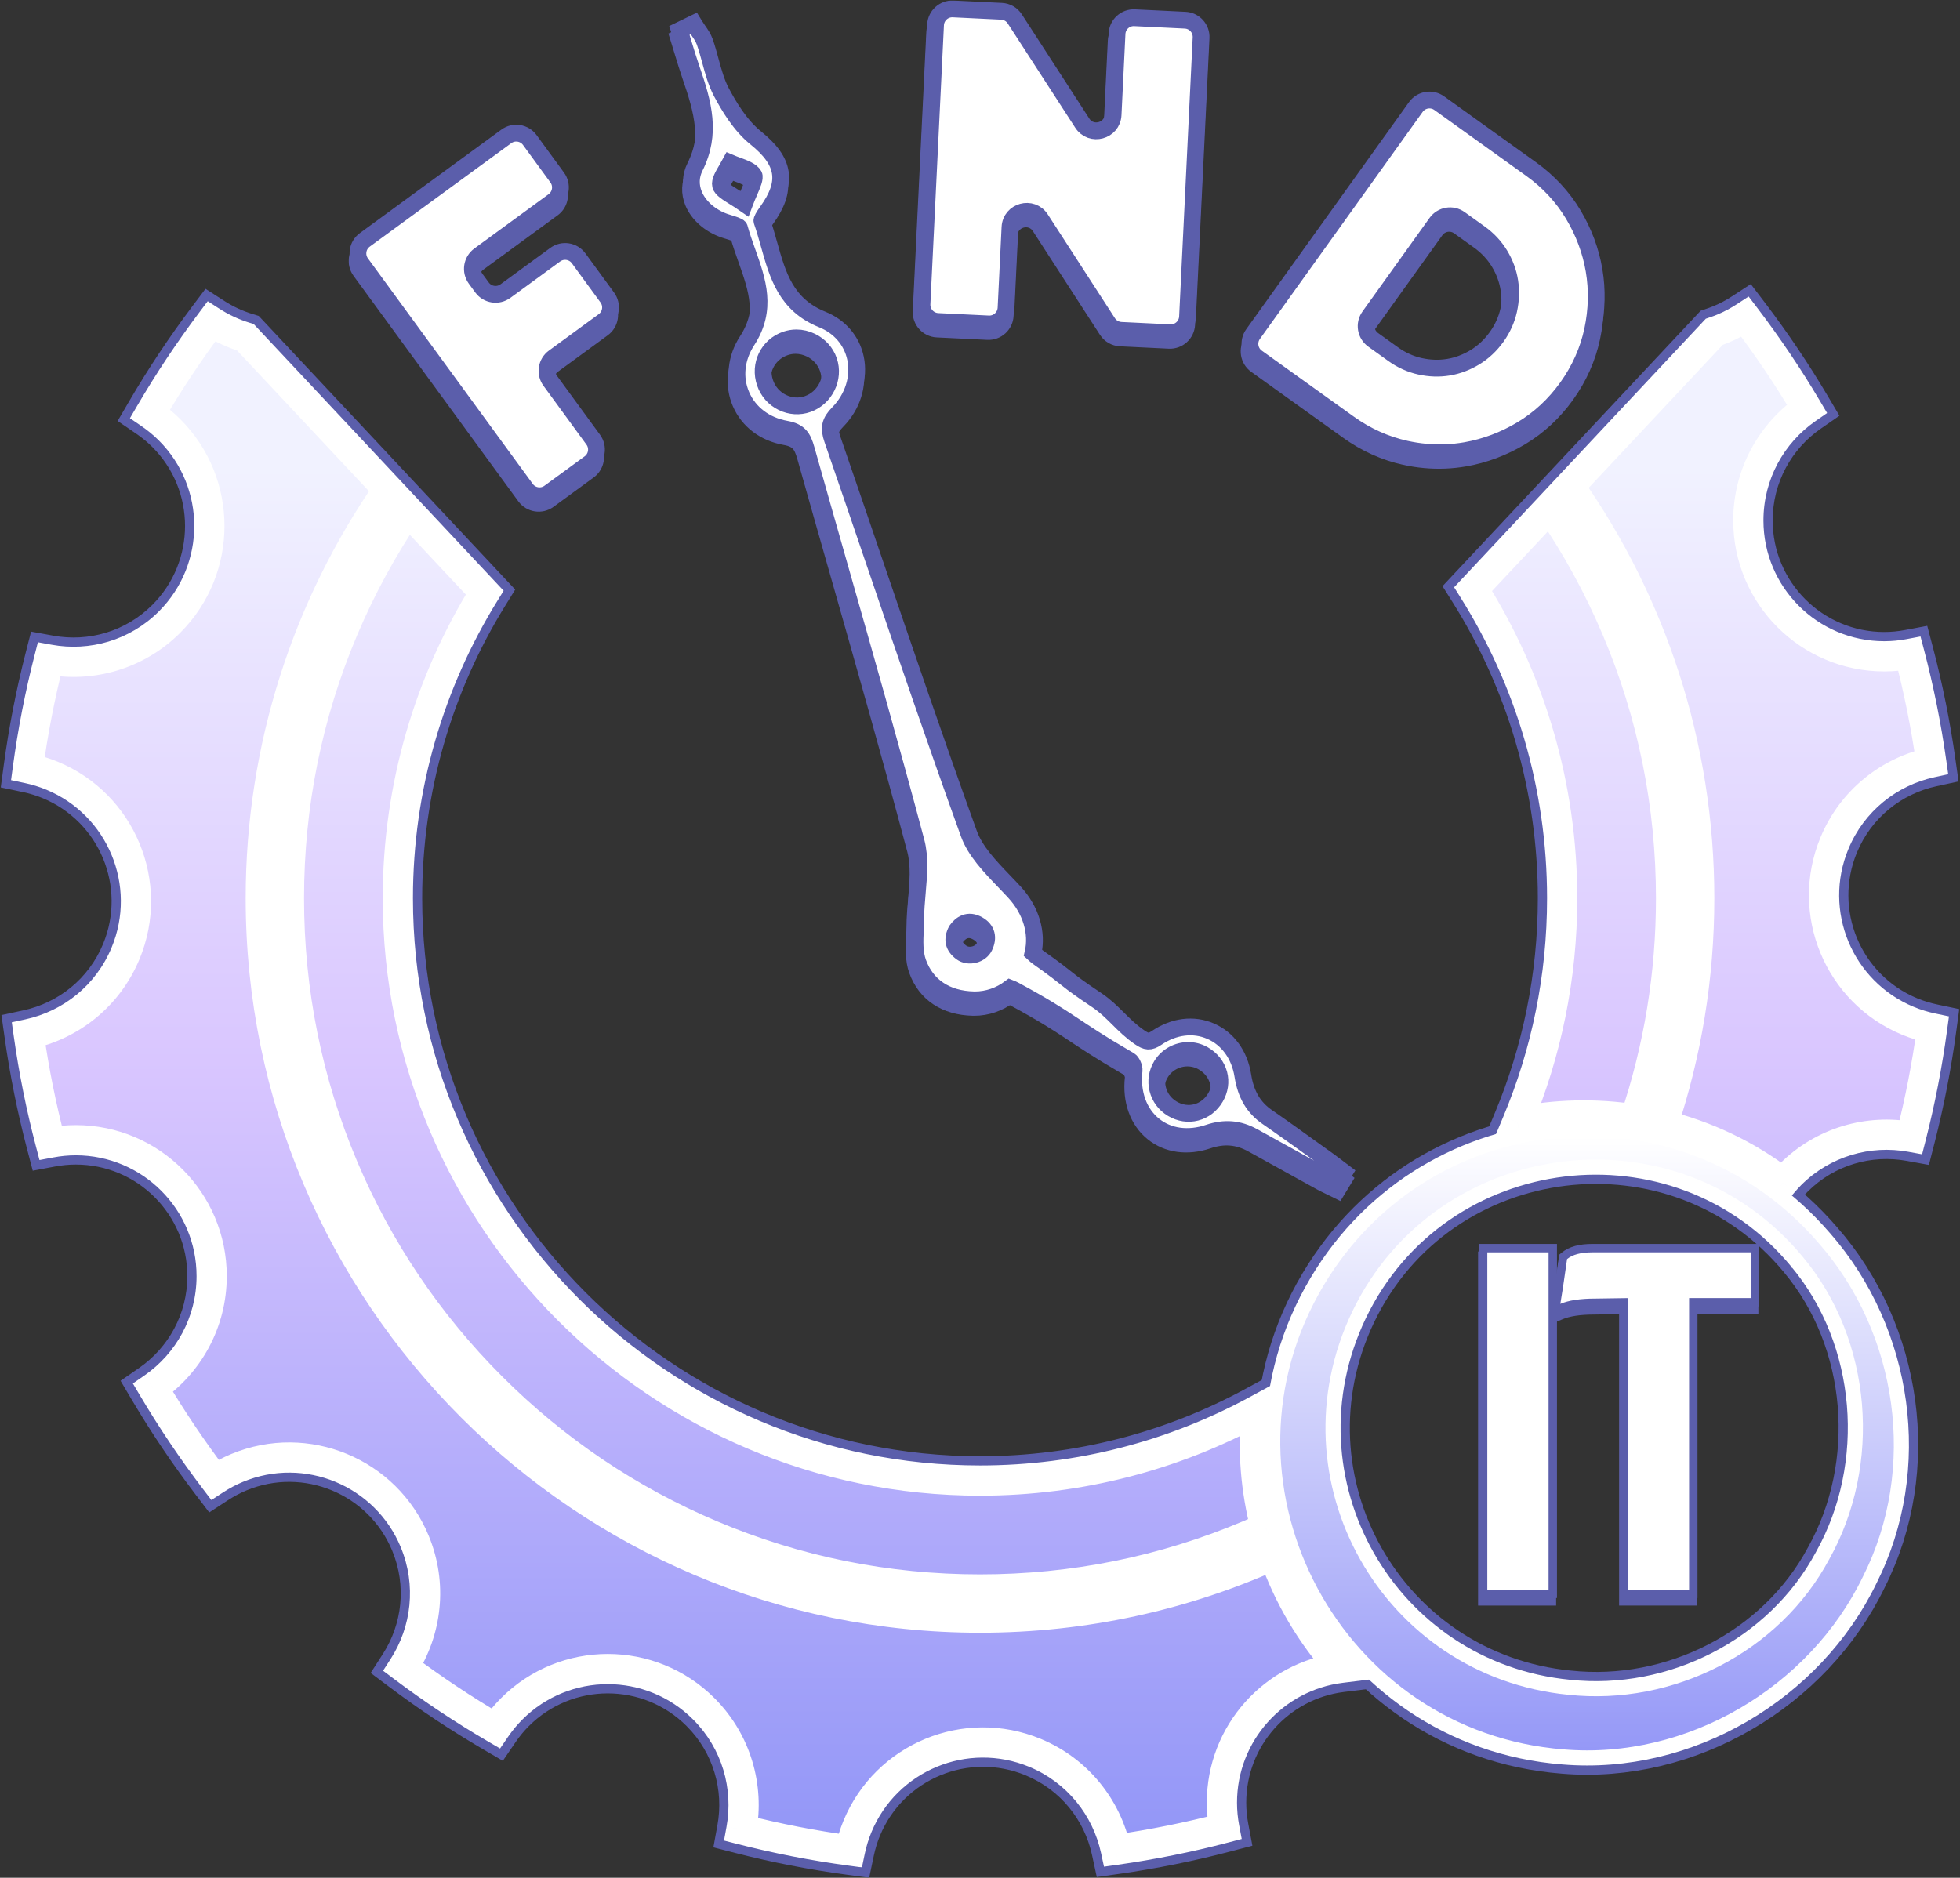 <svg width="2037" height="1952" viewBox="0 0 2037 1952" fill="none" xmlns="http://www.w3.org/2000/svg">
<rect x="0" y="0" width="2037" height="1952" fill="#333333" stroke="none"/>
<path d="M1612.9 1309.71V1305.35H1608.54H1544.87H1540.51V1309.71V1660.33V1664.69H1544.87H1608.54H1612.9V1660.33V1309.71Z" fill="white" stroke="#5B5EAB" stroke-width="8.722"/>
<path d="M1625 1313.35L1623.69 1314.43L1623.45 1316.11C1620.1 1339.84 1617.77 1355.28 1616.46 1362.53L1615.02 1370.46L1622.44 1367.32C1630.36 1363.98 1641.72 1362.16 1656.83 1362.16H1656.87L1656.9 1362.16L1687.06 1361.72V1660.33V1664.69H1691.42H1754.58H1758.94V1660.33V1361.65H1818.73H1823.1V1357.29V1309.71V1305.35H1818.73H1653.83C1641.67 1305.35 1631.79 1307.76 1625 1313.35Z" fill="white" stroke="#5B5EAB" stroke-width="8.722"/>
<mask id="path-3-outside-1_1812_1167" maskUnits="userSpaceOnUse" x="362.099" y="8.121" width="1305" height="1241" fill="black">
<rect fill="white" x="362.099" y="8.121" width="1305" height="1241"/>
<path d="M374.457 281.577C368.779 273.806 370.473 262.901 378.24 257.22L525.377 149.619C533.145 143.938 544.045 145.632 549.723 153.404L578.224 192.41C583.902 200.181 582.208 211.087 574.439 216.767L497.209 273.245C489.441 278.926 487.747 289.832 493.425 297.603L500.052 306.672C505.73 314.444 516.63 316.139 524.398 310.458L576.161 272.603C583.929 266.924 594.829 268.617 600.507 276.389L630.28 317.139C635.958 324.91 634.264 335.814 626.497 341.495L574.735 379.35C566.968 385.031 565.274 395.935 570.952 403.706L615.674 464.917C621.353 472.689 619.658 483.593 611.89 489.274L570.111 519.827C562.343 525.507 551.443 523.812 545.765 516.041L374.457 281.577ZM973.893 342.042L1026.45 344.596C1036.06 345.063 1044.23 337.647 1044.69 328.031L1048.76 244.155C1049.59 227.239 1071.6 221.314 1080.79 235.533L1150.51 343.353C1153.56 348.066 1158.69 351.022 1164.3 351.294L1215.07 353.765C1224.68 354.231 1232.85 346.815 1233.32 337.201L1247.4 47.116C1247.87 37.502 1240.46 29.328 1230.85 28.862L1178.29 26.309C1168.68 25.842 1160.51 33.258 1160.05 42.872L1155.95 127.248C1155.13 144.159 1133.12 150.088 1123.93 135.877L1053.79 27.521C1050.74 22.812 1045.61 19.858 1040.01 19.587L989.669 17.142C980.058 16.675 971.889 24.091 971.422 33.705L957.337 323.786C956.87 333.401 964.283 341.574 973.893 342.042ZM1301.43 355.145L1470.58 119.114C1476.18 111.291 1487.07 109.496 1494.89 115.105L1590.37 183.596C1608.41 196.533 1623.13 212.406 1634.15 230.769C1645.07 249.021 1652.37 268.554 1655.82 288.832C1659.27 309.153 1658.76 330.104 1654.3 351.107C1649.79 372.266 1640.87 392.262 1627.76 410.542C1614.83 428.592 1598.96 443.327 1580.61 454.339C1562.39 465.263 1542.84 472.613 1522.51 476.186C1515.5 477.42 1508.42 478.169 1501.3 478.434C1487.67 478.944 1473.89 477.686 1460.13 474.663C1439.11 470.047 1419.19 461.06 1400.92 447.954L1305.44 379.466C1297.62 373.857 1295.82 362.968 1301.43 355.145ZM1426.21 361.095L1447.11 376.083C1455.66 382.212 1465.01 386.437 1474.92 388.635C1484.9 390.858 1494.82 391.183 1504.41 389.608C1513.97 388.03 1523.26 384.534 1532.02 379.218C1540.7 373.942 1548.3 366.818 1554.58 358.049C1560.7 349.514 1564.92 340.151 1567.13 330.219C1569.36 320.193 1569.72 310.173 1568.21 300.445C1566.7 290.791 1563.26 281.469 1557.97 272.747C1552.69 264.058 1545.69 256.546 1537.16 250.43L1516.26 235.441C1508.44 229.833 1497.56 231.626 1491.95 239.449L1422.21 336.773C1416.6 344.596 1418.39 355.487 1426.21 361.095ZM706.01 42.046L705.216 39.505L720.139 32.281L721.602 34.658C722.597 36.274 723.684 37.845 724.838 39.507C727.418 43.232 730.087 47.085 731.62 51.484C733.863 57.919 735.68 64.615 737.436 71.092C740.446 82.189 743.559 93.667 748.822 103.596C756.292 117.693 768.12 137.962 784.517 151.173C815.004 175.745 818.302 197.219 796.281 227.76C792.418 233.115 790.646 236.423 791.012 237.594C793.801 245.567 796.126 253.863 798.373 261.885C807.44 294.236 816.003 324.792 853.753 340.007C871.844 347.301 884.424 361.99 888.266 380.31C892.444 400.231 885.734 421.543 870.314 437.324C861.558 446.283 860.146 452.656 864.267 464.603C879.054 507.452 893.925 551.074 908.306 593.26C939.784 685.602 972.333 781.092 1006.03 874.385C1012.63 892.661 1027.93 908.592 1042.72 924.001C1046.39 927.817 1050.17 931.762 1053.73 935.646C1070.67 954.15 1077.57 977.635 1072.71 998.596C1074.55 1000.32 1076.45 1001.92 1078.44 1003.33C1114.23 1028.68 1103.1 1023.53 1138.97 1047.53C1156.56 1059.3 1165.81 1074.17 1183.63 1086.25C1190.52 1090.92 1194.04 1091.63 1201.38 1086.67C1219.19 1074.6 1239.56 1072.09 1257.26 1079.78C1275.17 1087.56 1287.39 1104.4 1290.8 1126C1293.88 1145.57 1301.93 1159.25 1316.12 1169.03C1332.16 1180.1 1348.24 1191.67 1363.78 1202.87C1369.4 1206.92 1375.03 1210.97 1380.67 1215.01C1383.62 1217.12 1386.53 1219.35 1389.34 1221.5C1390.63 1222.49 1391.92 1223.48 1393.22 1224.45L1396.2 1226.7L1389.8 1237.19L1386.42 1235.52C1384.97 1234.8 1383.51 1234.1 1382.05 1233.39C1378.85 1231.86 1375.54 1230.26 1372.33 1228.49C1359.51 1221.43 1346.7 1214.34 1333.9 1207.24C1323.12 1201.26 1312.33 1195.29 1301.54 1189.33C1286.59 1181.08 1271.86 1179.86 1255.2 1185.49C1234.09 1192.61 1213.36 1189.75 1198.32 1177.61C1182.62 1164.95 1175.14 1144.14 1177.79 1120.52C1178.14 1117.43 1175.49 1111.53 1173.14 1110.17L1169.62 1108.12C1113.19 1075.36 1112.02 1068.77 1053.7 1037.23C1052.12 1036.37 1050.45 1035.63 1048.72 1034.96C1038.31 1042.74 1025.7 1047.23 1012.47 1047.23C1012.04 1047.23 1011.61 1047.22 1011.18 1047.21C982.548 1046.58 961.948 1032.83 953.174 1008.48C949.382 997.961 949.916 986.004 950.433 974.444C950.596 970.802 950.764 967.036 950.784 963.446C950.833 954.255 951.661 944.794 952.46 935.643C954.024 917.771 955.64 899.287 951.303 882.972C925.813 787.079 898.183 690.024 871.462 596.166C860.17 556.501 848.492 515.487 837.134 475.109C833.506 462.212 829.746 456.422 815.848 453.938C794.516 450.13 777.7 437.382 769.71 418.959C761.816 400.76 763.968 380.022 775.61 362.065C796.906 329.221 786.598 300.171 775.685 269.414C772.797 261.278 769.812 252.863 767.495 244.455C766.83 242.954 760.249 240.972 757.085 240.019C755.504 239.542 753.975 239.08 752.628 238.612C737.52 233.354 725.45 222.711 720.338 210.139C716.444 200.563 716.809 190.644 721.395 181.461C738.738 146.727 730.404 115.95 717.708 79.323C714.765 70.836 712.125 62.122 709.573 53.692C708.395 49.805 707.218 45.92 706.01 42.046ZM1202.35 1140.18C1204.47 1148.7 1209.87 1155.9 1217.55 1160.46C1225.25 1165.03 1234.03 1166.37 1242.27 1164.25C1250.6 1162.1 1257.74 1156.58 1262.36 1148.7C1266.83 1141.08 1268.11 1132.42 1265.96 1124.29C1263.75 1115.91 1258.09 1108.74 1250.02 1104.09C1245.03 1101.22 1239.53 1099.85 1234.09 1099.85C1223.07 1099.85 1212.26 1105.43 1206.18 1115.43C1201.6 1122.95 1200.24 1131.74 1202.35 1140.18ZM998.4 998.081C1001.84 1000.59 1006.75 1001.38 1011.51 1000.2C1016.27 999.018 1020.22 996.049 1022.07 992.253C1026.84 982.518 1024.69 974.346 1016.01 969.24C1005.15 962.854 997.628 968.732 993.185 974.9C988.203 984.312 989.911 991.895 998.4 998.081ZM794.191 405.718C797.258 414.78 803.678 422.075 812.269 426.261C820.625 430.329 829.966 430.909 838.581 427.88C856.653 421.526 866.689 400.965 860.495 382.979C857.473 374.206 851.092 367.055 842.528 362.844C837.5 360.374 832.146 359.125 826.823 359.125C823.085 359.125 819.359 359.739 815.772 360.98C797.334 367.352 787.855 387.002 794.191 405.718ZM747.982 200.553C748.945 204.485 754.873 208.172 762.377 212.841C765.592 214.841 769.137 217.045 772.799 219.588C774.423 215.24 776.175 211.194 777.763 207.526C781.062 199.911 784.179 192.718 782.644 189.937C780.132 185.384 772.664 182.635 765.441 179.977C763.006 179.078 760.512 178.161 758.137 177.152C756.995 179.307 755.705 181.479 754.445 183.6C750.75 189.816 746.927 196.245 747.982 200.553Z"/>
</mask>
<path d="M374.457 281.577C368.779 273.806 370.473 262.901 378.24 257.22L525.377 149.619C533.145 143.938 544.045 145.632 549.723 153.404L578.224 192.41C583.902 200.181 582.208 211.087 574.439 216.767L497.209 273.245C489.441 278.926 487.747 289.832 493.425 297.603L500.052 306.672C505.73 314.444 516.63 316.139 524.398 310.458L576.161 272.603C583.929 266.924 594.829 268.617 600.507 276.389L630.28 317.139C635.958 324.91 634.264 335.814 626.497 341.495L574.735 379.35C566.968 385.031 565.274 395.935 570.952 403.706L615.674 464.917C621.353 472.689 619.658 483.593 611.89 489.274L570.111 519.827C562.343 525.507 551.443 523.812 545.765 516.041L374.457 281.577ZM973.893 342.042L1026.45 344.596C1036.06 345.063 1044.23 337.647 1044.69 328.031L1048.76 244.155C1049.59 227.239 1071.6 221.314 1080.79 235.533L1150.51 343.353C1153.56 348.066 1158.69 351.022 1164.3 351.294L1215.07 353.765C1224.68 354.231 1232.85 346.815 1233.32 337.201L1247.4 47.116C1247.87 37.502 1240.46 29.328 1230.85 28.862L1178.29 26.309C1168.68 25.842 1160.51 33.258 1160.05 42.872L1155.95 127.248C1155.13 144.159 1133.12 150.088 1123.93 135.877L1053.79 27.521C1050.74 22.812 1045.61 19.858 1040.01 19.587L989.669 17.142C980.058 16.675 971.889 24.091 971.422 33.705L957.337 323.786C956.87 333.401 964.283 341.574 973.893 342.042ZM1301.43 355.145L1470.58 119.114C1476.18 111.291 1487.07 109.496 1494.89 115.105L1590.37 183.596C1608.41 196.533 1623.13 212.406 1634.15 230.769C1645.07 249.021 1652.37 268.554 1655.82 288.832C1659.27 309.153 1658.76 330.104 1654.3 351.107C1649.79 372.266 1640.87 392.262 1627.76 410.542C1614.83 428.592 1598.96 443.327 1580.61 454.339C1562.39 465.263 1542.84 472.613 1522.51 476.186C1515.5 477.42 1508.42 478.169 1501.3 478.434C1487.67 478.944 1473.89 477.686 1460.13 474.663C1439.11 470.047 1419.19 461.06 1400.92 447.954L1305.44 379.466C1297.62 373.857 1295.82 362.968 1301.43 355.145ZM1426.21 361.095L1447.11 376.083C1455.66 382.212 1465.01 386.437 1474.92 388.635C1484.9 390.858 1494.82 391.183 1504.41 389.608C1513.97 388.03 1523.26 384.534 1532.02 379.218C1540.7 373.942 1548.3 366.818 1554.58 358.049C1560.7 349.514 1564.92 340.151 1567.13 330.219C1569.36 320.193 1569.72 310.173 1568.21 300.445C1566.7 290.791 1563.26 281.469 1557.97 272.747C1552.69 264.058 1545.69 256.546 1537.16 250.43L1516.26 235.441C1508.44 229.833 1497.56 231.626 1491.95 239.449L1422.21 336.773C1416.6 344.596 1418.39 355.487 1426.21 361.095ZM706.01 42.046L705.216 39.505L720.139 32.281L721.602 34.658C722.597 36.274 723.684 37.845 724.838 39.507C727.418 43.232 730.087 47.085 731.62 51.484C733.863 57.919 735.68 64.615 737.436 71.092C740.446 82.189 743.559 93.667 748.822 103.596C756.292 117.693 768.12 137.962 784.517 151.173C815.004 175.745 818.302 197.219 796.281 227.76C792.418 233.115 790.646 236.423 791.012 237.594C793.801 245.567 796.126 253.863 798.373 261.885C807.44 294.236 816.003 324.792 853.753 340.007C871.844 347.301 884.424 361.99 888.266 380.31C892.444 400.231 885.734 421.543 870.314 437.324C861.558 446.283 860.146 452.656 864.267 464.603C879.054 507.452 893.925 551.074 908.306 593.26C939.784 685.602 972.333 781.092 1006.03 874.385C1012.63 892.661 1027.93 908.592 1042.72 924.001C1046.39 927.817 1050.17 931.762 1053.73 935.646C1070.67 954.15 1077.57 977.635 1072.71 998.596C1074.55 1000.32 1076.45 1001.92 1078.44 1003.33C1114.23 1028.68 1103.1 1023.53 1138.97 1047.53C1156.56 1059.3 1165.81 1074.17 1183.63 1086.25C1190.52 1090.92 1194.04 1091.63 1201.38 1086.67C1219.19 1074.6 1239.56 1072.09 1257.26 1079.78C1275.17 1087.56 1287.39 1104.4 1290.8 1126C1293.88 1145.57 1301.93 1159.25 1316.12 1169.03C1332.16 1180.1 1348.24 1191.67 1363.78 1202.87C1369.4 1206.92 1375.03 1210.97 1380.67 1215.01C1383.62 1217.12 1386.53 1219.35 1389.34 1221.5C1390.63 1222.49 1391.92 1223.48 1393.22 1224.45L1396.2 1226.7L1389.8 1237.19L1386.42 1235.52C1384.97 1234.8 1383.51 1234.1 1382.05 1233.39C1378.85 1231.86 1375.54 1230.26 1372.33 1228.49C1359.51 1221.43 1346.7 1214.34 1333.9 1207.24C1323.12 1201.26 1312.33 1195.29 1301.54 1189.33C1286.59 1181.08 1271.86 1179.86 1255.2 1185.49C1234.09 1192.61 1213.36 1189.75 1198.32 1177.61C1182.62 1164.95 1175.14 1144.14 1177.79 1120.52C1178.14 1117.43 1175.49 1111.53 1173.14 1110.17L1169.62 1108.12C1113.19 1075.36 1112.02 1068.77 1053.7 1037.23C1052.12 1036.37 1050.45 1035.63 1048.72 1034.96C1038.31 1042.74 1025.7 1047.23 1012.47 1047.23C1012.04 1047.23 1011.61 1047.22 1011.18 1047.21C982.548 1046.58 961.948 1032.83 953.174 1008.48C949.382 997.961 949.916 986.004 950.433 974.444C950.596 970.802 950.764 967.036 950.784 963.446C950.833 954.255 951.661 944.794 952.46 935.643C954.024 917.771 955.64 899.287 951.303 882.972C925.813 787.079 898.183 690.024 871.462 596.166C860.17 556.501 848.492 515.487 837.134 475.109C833.506 462.212 829.746 456.422 815.848 453.938C794.516 450.13 777.7 437.382 769.71 418.959C761.816 400.76 763.968 380.022 775.61 362.065C796.906 329.221 786.598 300.171 775.685 269.414C772.797 261.278 769.812 252.863 767.495 244.455C766.83 242.954 760.249 240.972 757.085 240.019C755.504 239.542 753.975 239.08 752.628 238.612C737.52 233.354 725.45 222.711 720.338 210.139C716.444 200.563 716.809 190.644 721.395 181.461C738.738 146.727 730.404 115.95 717.708 79.323C714.765 70.836 712.125 62.122 709.573 53.692C708.395 49.805 707.218 45.92 706.01 42.046ZM1202.35 1140.18C1204.47 1148.7 1209.87 1155.9 1217.55 1160.46C1225.25 1165.03 1234.03 1166.37 1242.27 1164.25C1250.6 1162.1 1257.74 1156.58 1262.36 1148.7C1266.83 1141.08 1268.11 1132.42 1265.96 1124.29C1263.75 1115.91 1258.09 1108.74 1250.02 1104.09C1245.03 1101.22 1239.53 1099.85 1234.09 1099.85C1223.07 1099.85 1212.26 1105.43 1206.18 1115.43C1201.6 1122.95 1200.24 1131.74 1202.35 1140.18ZM998.4 998.081C1001.84 1000.59 1006.75 1001.38 1011.51 1000.2C1016.27 999.018 1020.22 996.049 1022.07 992.253C1026.84 982.518 1024.69 974.346 1016.01 969.24C1005.15 962.854 997.628 968.732 993.185 974.9C988.203 984.312 989.911 991.895 998.4 998.081ZM794.191 405.718C797.258 414.78 803.678 422.075 812.269 426.261C820.625 430.329 829.966 430.909 838.581 427.88C856.653 421.526 866.689 400.965 860.495 382.979C857.473 374.206 851.092 367.055 842.528 362.844C837.5 360.374 832.146 359.125 826.823 359.125C823.085 359.125 819.359 359.739 815.772 360.98C797.334 367.352 787.855 387.002 794.191 405.718ZM747.982 200.553C748.945 204.485 754.873 208.172 762.377 212.841C765.592 214.841 769.137 217.045 772.799 219.588C774.423 215.24 776.175 211.194 777.763 207.526C781.062 199.911 784.179 192.718 782.644 189.937C780.132 185.384 772.664 182.635 765.441 179.977C763.006 179.078 760.512 178.161 758.137 177.152C756.995 179.307 755.705 181.479 754.445 183.6C750.75 189.816 746.927 196.245 747.982 200.553Z" fill="white"/>
<path d="M374.457 281.577C368.779 273.806 370.473 262.901 378.24 257.22L525.377 149.619C533.145 143.938 544.045 145.632 549.723 153.404L578.224 192.41C583.902 200.181 582.208 211.087 574.439 216.767L497.209 273.245C489.441 278.926 487.747 289.832 493.425 297.603L500.052 306.672C505.73 314.444 516.63 316.139 524.398 310.458L576.161 272.603C583.929 266.924 594.829 268.617 600.507 276.389L630.28 317.139C635.958 324.91 634.264 335.814 626.497 341.495L574.735 379.35C566.968 385.031 565.274 395.935 570.952 403.706L615.674 464.917C621.353 472.689 619.658 483.593 611.89 489.274L570.111 519.827C562.343 525.507 551.443 523.812 545.765 516.041L374.457 281.577ZM973.893 342.042L1026.45 344.596C1036.06 345.063 1044.23 337.647 1044.69 328.031L1048.76 244.155C1049.59 227.239 1071.6 221.314 1080.79 235.533L1150.51 343.353C1153.56 348.066 1158.69 351.022 1164.3 351.294L1215.07 353.765C1224.68 354.231 1232.85 346.815 1233.32 337.201L1247.4 47.116C1247.87 37.502 1240.46 29.328 1230.85 28.862L1178.29 26.309C1168.68 25.842 1160.51 33.258 1160.05 42.872L1155.95 127.248C1155.13 144.159 1133.12 150.088 1123.93 135.877L1053.79 27.521C1050.74 22.812 1045.61 19.858 1040.01 19.587L989.669 17.142C980.058 16.675 971.889 24.091 971.422 33.705L957.337 323.786C956.87 333.401 964.283 341.574 973.893 342.042ZM1301.43 355.145L1470.58 119.114C1476.18 111.291 1487.07 109.496 1494.89 115.105L1590.37 183.596C1608.41 196.533 1623.13 212.406 1634.15 230.769C1645.07 249.021 1652.37 268.554 1655.82 288.832C1659.27 309.153 1658.76 330.104 1654.3 351.107C1649.79 372.266 1640.87 392.262 1627.76 410.542C1614.83 428.592 1598.96 443.327 1580.61 454.339C1562.39 465.263 1542.84 472.613 1522.51 476.186C1515.5 477.42 1508.42 478.169 1501.3 478.434C1487.67 478.944 1473.89 477.686 1460.13 474.663C1439.11 470.047 1419.19 461.06 1400.92 447.954L1305.44 379.466C1297.62 373.857 1295.82 362.968 1301.43 355.145ZM1426.21 361.095L1447.11 376.083C1455.66 382.212 1465.01 386.437 1474.92 388.635C1484.9 390.858 1494.82 391.183 1504.41 389.608C1513.97 388.03 1523.26 384.534 1532.02 379.218C1540.7 373.942 1548.3 366.818 1554.58 358.049C1560.7 349.514 1564.92 340.151 1567.13 330.219C1569.36 320.193 1569.72 310.173 1568.21 300.445C1566.7 290.791 1563.26 281.469 1557.97 272.747C1552.69 264.058 1545.69 256.546 1537.16 250.43L1516.26 235.441C1508.44 229.833 1497.56 231.626 1491.95 239.449L1422.21 336.773C1416.6 344.596 1418.39 355.487 1426.21 361.095ZM706.01 42.046L705.216 39.505L720.139 32.281L721.602 34.658C722.597 36.274 723.684 37.845 724.838 39.507C727.418 43.232 730.087 47.085 731.62 51.484C733.863 57.919 735.68 64.615 737.436 71.092C740.446 82.189 743.559 93.667 748.822 103.596C756.292 117.693 768.12 137.962 784.517 151.173C815.004 175.745 818.302 197.219 796.281 227.76C792.418 233.115 790.646 236.423 791.012 237.594C793.801 245.567 796.126 253.863 798.373 261.885C807.44 294.236 816.003 324.792 853.753 340.007C871.844 347.301 884.424 361.99 888.266 380.31C892.444 400.231 885.734 421.543 870.314 437.324C861.558 446.283 860.146 452.656 864.267 464.603C879.054 507.452 893.925 551.074 908.306 593.26C939.784 685.602 972.333 781.092 1006.03 874.385C1012.63 892.661 1027.93 908.592 1042.72 924.001C1046.39 927.817 1050.17 931.762 1053.73 935.646C1070.67 954.15 1077.57 977.635 1072.71 998.596C1074.55 1000.32 1076.45 1001.92 1078.44 1003.33C1114.23 1028.68 1103.1 1023.53 1138.97 1047.53C1156.56 1059.3 1165.81 1074.17 1183.63 1086.25C1190.52 1090.92 1194.04 1091.63 1201.38 1086.67C1219.19 1074.6 1239.56 1072.09 1257.26 1079.78C1275.17 1087.56 1287.39 1104.4 1290.8 1126C1293.88 1145.57 1301.93 1159.25 1316.12 1169.03C1332.16 1180.1 1348.24 1191.67 1363.78 1202.87C1369.4 1206.92 1375.03 1210.97 1380.67 1215.01C1383.62 1217.12 1386.53 1219.35 1389.34 1221.5C1390.63 1222.49 1391.92 1223.48 1393.22 1224.45L1396.2 1226.7L1389.8 1237.19L1386.42 1235.52C1384.97 1234.8 1383.51 1234.1 1382.05 1233.39C1378.85 1231.86 1375.54 1230.26 1372.33 1228.49C1359.51 1221.43 1346.7 1214.34 1333.9 1207.24C1323.12 1201.26 1312.33 1195.29 1301.54 1189.33C1286.59 1181.08 1271.86 1179.86 1255.2 1185.49C1234.09 1192.61 1213.36 1189.75 1198.32 1177.61C1182.62 1164.95 1175.14 1144.14 1177.79 1120.52C1178.14 1117.43 1175.49 1111.53 1173.14 1110.17L1169.62 1108.12C1113.19 1075.36 1112.02 1068.77 1053.7 1037.23C1052.12 1036.37 1050.45 1035.63 1048.72 1034.96C1038.31 1042.74 1025.7 1047.23 1012.47 1047.23C1012.04 1047.23 1011.61 1047.22 1011.18 1047.21C982.548 1046.58 961.948 1032.83 953.174 1008.48C949.382 997.961 949.916 986.004 950.433 974.444C950.596 970.802 950.764 967.036 950.784 963.446C950.833 954.255 951.661 944.794 952.46 935.643C954.024 917.771 955.64 899.287 951.303 882.972C925.813 787.079 898.183 690.024 871.462 596.166C860.17 556.501 848.492 515.487 837.134 475.109C833.506 462.212 829.746 456.422 815.848 453.938C794.516 450.13 777.7 437.382 769.71 418.959C761.816 400.76 763.968 380.022 775.61 362.065C796.906 329.221 786.598 300.171 775.685 269.414C772.797 261.278 769.812 252.863 767.495 244.455C766.83 242.954 760.249 240.972 757.085 240.019C755.504 239.542 753.975 239.08 752.628 238.612C737.52 233.354 725.45 222.711 720.338 210.139C716.444 200.563 716.809 190.644 721.395 181.461C738.738 146.727 730.404 115.95 717.708 79.323C714.765 70.836 712.125 62.122 709.573 53.692C708.395 49.805 707.218 45.92 706.01 42.046ZM1202.35 1140.18C1204.47 1148.7 1209.87 1155.9 1217.55 1160.46C1225.25 1165.03 1234.03 1166.37 1242.27 1164.25C1250.6 1162.1 1257.74 1156.58 1262.36 1148.7C1266.83 1141.08 1268.11 1132.42 1265.96 1124.29C1263.75 1115.91 1258.09 1108.74 1250.02 1104.09C1245.03 1101.22 1239.53 1099.85 1234.09 1099.85C1223.07 1099.85 1212.26 1105.43 1206.18 1115.43C1201.6 1122.95 1200.24 1131.74 1202.35 1140.18ZM998.4 998.081C1001.84 1000.59 1006.75 1001.38 1011.51 1000.2C1016.27 999.018 1020.22 996.049 1022.07 992.253C1026.84 982.518 1024.69 974.346 1016.01 969.24C1005.15 962.854 997.628 968.732 993.185 974.9C988.203 984.312 989.911 991.895 998.4 998.081ZM794.191 405.718C797.258 414.78 803.678 422.075 812.269 426.261C820.625 430.329 829.966 430.909 838.581 427.88C856.653 421.526 866.689 400.965 860.495 382.979C857.473 374.206 851.092 367.055 842.528 362.844C837.5 360.374 832.146 359.125 826.823 359.125C823.085 359.125 819.359 359.739 815.772 360.98C797.334 367.352 787.855 387.002 794.191 405.718ZM747.982 200.553C748.945 204.485 754.873 208.172 762.377 212.841C765.592 214.841 769.137 217.045 772.799 219.588C774.423 215.24 776.175 211.194 777.763 207.526C781.062 199.911 784.179 192.718 782.644 189.937C780.132 185.384 772.664 182.635 765.441 179.977C763.006 179.078 760.512 178.161 758.137 177.152C756.995 179.307 755.705 181.479 754.445 183.6C750.75 189.816 746.927 196.245 747.982 200.553Z" stroke="#5B5EAB" stroke-width="17.444" mask="url(#path-3-outside-1_1812_1167)"/>
<path d="M1613.77 1301.86V1297.5H1609.41H1545.74H1541.38V1301.86V1652.48V1656.84H1545.74H1609.41H1613.77V1652.48V1301.86Z" fill="white" stroke="#5B5EAB" stroke-width="8.722"/>
<path d="M1625.87 1305.5L1624.56 1306.58L1624.32 1308.26C1620.97 1331.99 1618.64 1347.43 1617.33 1354.68L1615.89 1362.61L1623.32 1359.47C1631.23 1356.13 1642.6 1354.31 1657.71 1354.31H1657.74L1657.77 1354.31L1687.93 1353.87V1652.48V1656.84H1692.29H1755.45H1759.81V1652.48V1353.8H1819.61H1823.97V1349.44V1301.86V1297.5H1819.61H1654.7C1642.55 1297.5 1632.66 1299.91 1625.87 1305.5Z" fill="white" stroke="#5B5EAB" stroke-width="8.722"/>
<path d="M1359.3 1339.3L1359.3 1339.31L1359.3 1339.31C1243.06 1549.75 1384.37 1812.5 1624.22 1831.19C1757.64 1842.35 1889.71 1764.21 1947.46 1644.51C2006.48 1527.49 1985.34 1381.99 1899.87 1284.22C1749.33 1109.1 1471.43 1136.9 1359.3 1339.3ZM1890.12 1614.6L1890.06 1614.7L1890 1614.81C1840.58 1707.14 1735.17 1760.31 1631.44 1749.22L1631.38 1749.22L1631.32 1749.21C1446.88 1731.18 1336.53 1536.54 1416.74 1369.04C1500.77 1194.17 1740.21 1164.9 1863.87 1314.61L1863.89 1314.63L1863.91 1314.66C1932.85 1397.21 1942.43 1521.04 1890.12 1614.6Z" fill="url(#paint0_linear_1812_1167)" stroke="#5B5EAB" stroke-width="25.294"/>
<mask id="path-7-outside-2_1812_1167" maskUnits="userSpaceOnUse" x="0" y="294.365" width="2037" height="1658" fill="black">
<rect fill="white" y="294.365" width="2037" height="1658"/>
<path fill-rule="evenodd" clip-rule="evenodd" d="M1906.48 876.605C1876.64 948.688 1910.85 1031.33 1982.9 1061.19C1991.16 1064.61 1999.56 1067.15 2008 1068.93C2002.86 1107.04 1995.53 1144.72 1986.03 1181.87C1941.96 1173.85 1894.82 1186.85 1860.76 1220.93C1858.01 1223.68 1855.44 1226.53 1852.96 1229.45C1815.18 1200.42 1772.49 1180.44 1727.92 1169.5C1752.6 1095.36 1765.98 1016.11 1765.98 933.782C1765.98 774.658 1716.03 626.992 1631.02 505.627L1781.61 344.924C1784.58 343.918 1787.54 342.844 1790.48 341.626C1798.73 338.209 1806.46 334.07 1813.67 329.365C1836.94 359.935 1858.39 391.771 1877.94 424.794C1841.14 450.293 1817.02 492.813 1817.02 540.989C1817.02 619.012 1880.24 682.261 1958.23 682.261C1967.2 682.261 1975.97 681.386 1984.48 679.784C1994.22 716.889 2001.79 754.52 2007.16 792.59C1963.43 802.072 1924.9 832.112 1906.48 876.605ZM1736.71 933.782C1736.71 1012.8 1724.09 1089.91 1699.15 1163.7C1658.67 1157.37 1617.22 1158.33 1577 1166.49C1606.95 1094.81 1623.53 1016.2 1623.53 933.782C1623.53 815.784 1589.57 705.586 1530.97 612.393L1610.78 527.222C1638.06 566.919 1661.31 609.289 1680.25 654.078C1717.71 742.699 1736.71 836.805 1736.71 933.782ZM1018.5 1681.6C606.34 1681.6 271.023 1346.13 271.023 933.782C271.023 776.179 320.011 629.808 403.548 509.105L255.041 350.626C242.566 346.815 230.643 341.307 219.65 334.23C196.57 364.937 175.328 396.905 155.974 430.055C163.107 434.937 169.91 440.51 176.243 446.846C231.388 502.016 231.388 591.465 176.243 646.636C142.176 680.718 95.037 693.716 50.974 685.688C41.468 722.844 34.142 760.522 29 798.634C37.441 800.411 45.84 802.952 54.098 806.374C126.149 836.233 160.364 918.872 130.52 990.955C112.099 1035.45 73.571 1065.49 29.839 1074.97C35.213 1113.04 42.781 1150.67 52.519 1187.78C61.03 1186.18 69.798 1185.3 78.775 1185.3C156.762 1185.3 219.983 1248.55 219.983 1326.57C219.983 1374.75 195.861 1417.27 159.061 1442.77C178.614 1475.79 200.055 1507.63 223.328 1538.2C230.544 1533.49 238.268 1529.35 246.515 1525.94C318.565 1496.08 401.168 1530.31 431.013 1602.39C449.428 1646.87 443.426 1695.36 419.22 1732.99C449.913 1756.08 481.867 1777.34 515.002 1796.7C519.881 1789.56 525.452 1782.76 531.785 1776.42C586.93 1721.25 676.338 1721.25 731.484 1776.42C765.551 1810.5 778.544 1857.66 770.52 1901.75C807.657 1911.26 845.319 1918.59 883.413 1923.73C885.19 1915.29 887.729 1906.88 891.15 1898.62C920.995 1826.54 1003.6 1792.31 1075.65 1822.16C1120.12 1840.59 1150.15 1879.14 1159.62 1922.89C1197.68 1917.51 1235.29 1909.94 1272.38 1900.2C1270.78 1891.68 1269.91 1882.91 1269.91 1873.93C1269.91 1801.86 1323.87 1742.43 1393.57 1733.78C1362.59 1699.39 1339.08 1659.26 1323.97 1616.27C1230.66 1658.23 1127.26 1681.6 1018.5 1681.6ZM356.752 654.078C375.131 610.606 397.556 569.401 423.8 530.716L503.752 616.037C446.547 708.453 413.469 817.318 413.469 933.782C413.469 1267.55 684.885 1539.08 1018.5 1539.08C1122.42 1539.08 1220.31 1512.73 1305.83 1466.35C1301.71 1507.39 1305.14 1548.7 1315.42 1588.2C1309.68 1590.81 1303.9 1593.36 1298.08 1595.83C1209.5 1633.31 1115.43 1652.32 1018.5 1652.32C921.567 1652.32 827.504 1633.31 738.923 1595.83C653.393 1559.63 576.59 1507.83 510.649 1441.86C444.706 1375.89 392.929 1299.05 356.752 1213.48C319.285 1124.86 300.289 1030.76 300.289 933.782C300.289 836.805 319.285 742.699 356.752 654.078Z"/>
</mask>
<path fill-rule="evenodd" clip-rule="evenodd" d="M1906.48 876.605C1876.64 948.688 1910.85 1031.33 1982.9 1061.19C1991.16 1064.61 1999.56 1067.15 2008 1068.93C2002.86 1107.04 1995.53 1144.72 1986.03 1181.87C1941.96 1173.85 1894.82 1186.85 1860.76 1220.93C1858.01 1223.68 1855.44 1226.53 1852.96 1229.45C1815.18 1200.42 1772.49 1180.44 1727.92 1169.5C1752.6 1095.36 1765.98 1016.11 1765.98 933.782C1765.98 774.658 1716.03 626.992 1631.02 505.627L1781.61 344.924C1784.58 343.918 1787.54 342.844 1790.48 341.626C1798.73 338.209 1806.46 334.07 1813.67 329.365C1836.94 359.935 1858.39 391.771 1877.94 424.794C1841.14 450.293 1817.02 492.813 1817.02 540.989C1817.02 619.012 1880.24 682.261 1958.23 682.261C1967.2 682.261 1975.97 681.386 1984.48 679.784C1994.22 716.889 2001.79 754.52 2007.16 792.59C1963.43 802.072 1924.9 832.112 1906.48 876.605ZM1736.71 933.782C1736.71 1012.8 1724.09 1089.91 1699.15 1163.7C1658.67 1157.37 1617.22 1158.33 1577 1166.49C1606.95 1094.81 1623.53 1016.2 1623.53 933.782C1623.53 815.784 1589.57 705.586 1530.97 612.393L1610.78 527.222C1638.06 566.919 1661.31 609.289 1680.25 654.078C1717.71 742.699 1736.71 836.805 1736.71 933.782ZM1018.5 1681.6C606.34 1681.6 271.023 1346.13 271.023 933.782C271.023 776.179 320.011 629.808 403.548 509.105L255.041 350.626C242.566 346.815 230.643 341.307 219.65 334.23C196.57 364.937 175.328 396.905 155.974 430.055C163.107 434.937 169.91 440.51 176.243 446.846C231.388 502.016 231.388 591.465 176.243 646.636C142.176 680.718 95.037 693.716 50.974 685.688C41.468 722.844 34.142 760.522 29 798.634C37.441 800.411 45.84 802.952 54.098 806.374C126.149 836.233 160.364 918.872 130.52 990.955C112.099 1035.45 73.571 1065.49 29.839 1074.97C35.213 1113.04 42.781 1150.67 52.519 1187.78C61.03 1186.18 69.798 1185.3 78.775 1185.3C156.762 1185.3 219.983 1248.55 219.983 1326.57C219.983 1374.75 195.861 1417.27 159.061 1442.77C178.614 1475.79 200.055 1507.63 223.328 1538.2C230.544 1533.49 238.268 1529.35 246.515 1525.94C318.565 1496.08 401.168 1530.31 431.013 1602.39C449.428 1646.87 443.426 1695.36 419.22 1732.99C449.913 1756.08 481.867 1777.34 515.002 1796.7C519.881 1789.56 525.452 1782.76 531.785 1776.42C586.93 1721.25 676.338 1721.25 731.484 1776.42C765.551 1810.5 778.544 1857.66 770.52 1901.75C807.657 1911.26 845.319 1918.59 883.413 1923.73C885.19 1915.29 887.729 1906.88 891.15 1898.62C920.995 1826.54 1003.6 1792.31 1075.65 1822.16C1120.12 1840.59 1150.15 1879.14 1159.62 1922.89C1197.68 1917.51 1235.29 1909.94 1272.38 1900.2C1270.78 1891.68 1269.91 1882.91 1269.91 1873.93C1269.91 1801.86 1323.87 1742.43 1393.57 1733.78C1362.59 1699.39 1339.08 1659.26 1323.97 1616.27C1230.66 1658.23 1127.26 1681.6 1018.5 1681.6ZM356.752 654.078C375.131 610.606 397.556 569.401 423.8 530.716L503.752 616.037C446.547 708.453 413.469 817.318 413.469 933.782C413.469 1267.55 684.885 1539.08 1018.5 1539.08C1122.42 1539.08 1220.31 1512.73 1305.83 1466.35C1301.71 1507.39 1305.14 1548.7 1315.42 1588.2C1309.68 1590.81 1303.9 1593.36 1298.08 1595.83C1209.5 1633.31 1115.43 1652.32 1018.5 1652.32C921.567 1652.32 827.504 1633.31 738.923 1595.83C653.393 1559.63 576.59 1507.83 510.649 1441.86C444.706 1375.89 392.929 1299.05 356.752 1213.48C319.285 1124.86 300.289 1030.76 300.289 933.782C300.289 836.805 319.285 742.699 356.752 654.078Z" fill="url(#paint1_linear_1812_1167)"/>
<path d="M1982.9 1061.19L1992.59 1037.82L1992.58 1037.82L1982.9 1061.19ZM1906.48 876.605L1929.85 886.281L1929.85 886.281L1906.48 876.605ZM2008 1068.93L2033.07 1072.31L2036.21 1049.02L2013.21 1044.18L2008 1068.93ZM1986.03 1181.87L1981.49 1206.76L2004.69 1210.98L2010.53 1188.14L1986.03 1181.87ZM1860.76 1220.93L1842.87 1203.05L1842.86 1203.05L1860.76 1220.93ZM1852.96 1229.45L1837.55 1249.5L1856.64 1264.17L1872.23 1245.83L1852.96 1229.45ZM1727.92 1169.5L1703.92 1161.52L1695.26 1187.54L1721.9 1194.07L1727.92 1169.5ZM1631.02 505.627L1612.56 488.332L1598.52 503.318L1610.3 520.139L1631.02 505.627ZM1781.61 344.924L1773.49 320.969L1767.49 323.003L1763.15 327.629L1781.61 344.924ZM1790.48 341.626L1800.16 364.995L1800.17 364.993L1790.48 341.626ZM1813.67 329.365L1833.8 314.044L1819.55 295.334L1799.86 308.178L1813.67 329.365ZM1877.94 424.794L1892.34 445.585L1911.7 432.172L1899.7 411.908L1877.94 424.794ZM1984.48 679.784L2008.95 673.364L2002.96 650.568L1979.8 654.927L1984.48 679.784ZM2007.16 792.59L2012.52 817.31L2035.49 812.329L2032.21 789.055L2007.16 792.59ZM1699.15 1163.7L1695.24 1188.69L1716.29 1191.98L1723.11 1171.8L1699.15 1163.7ZM1577 1166.49L1553.67 1156.74L1535.27 1200.77L1582.04 1191.28L1577 1166.49ZM1530.97 612.393L1512.51 595.097L1499.17 609.337L1509.56 625.857L1530.97 612.393ZM1610.78 527.222L1631.63 512.897L1613.82 486.986L1592.33 509.927L1610.78 527.222ZM1680.25 654.078L1656.95 663.928L1680.25 654.078ZM403.548 509.105L424.346 523.5L435.967 506.71L422.005 491.81L403.548 509.105ZM255.041 350.626L273.498 333.331L268.884 328.408L262.431 326.436L255.041 350.626ZM219.65 334.23L233.34 312.962L213.563 300.231L199.431 319.033L219.65 334.23ZM155.974 430.055L134.131 417.303L122.261 437.633L141.689 450.929L155.974 430.055ZM176.243 446.846L194.132 428.964L194.131 428.963L176.243 446.846ZM176.243 646.636L194.132 664.517L194.132 664.517L176.243 646.636ZM50.974 685.688L55.508 660.804L32.313 656.579L26.47 679.419L50.974 685.688ZM29 798.634L3.934 795.252L0.791 818.542L23.789 823.384L29 798.634ZM54.098 806.374L63.782 783.008L63.78 783.007L54.098 806.374ZM130.52 990.955L107.15 981.28L107.15 981.28L130.52 990.955ZM29.839 1074.97L24.48 1050.25L1.508 1055.23L4.793 1078.51L29.839 1074.97ZM52.519 1187.78L28.054 1194.2L34.037 1217L57.201 1212.63L52.519 1187.78ZM159.061 1442.77L144.656 1421.98L125.298 1435.39L137.297 1455.66L159.061 1442.77ZM223.328 1538.2L203.202 1553.52L217.446 1572.23L237.144 1559.38L223.328 1538.2ZM246.515 1525.94L256.196 1549.3L256.198 1549.3L246.515 1525.94ZM431.013 1602.39L407.643 1612.07L407.643 1612.07L431.013 1602.39ZM419.22 1732.99L397.946 1719.31L385.234 1739.08L404.014 1753.21L419.22 1732.99ZM515.002 1796.7L502.241 1818.54L522.586 1830.43L535.884 1810.97L515.002 1796.7ZM531.785 1776.42L513.896 1758.54L513.895 1758.54L531.785 1776.42ZM731.484 1776.42L749.373 1758.54L731.484 1776.42ZM770.52 1901.75L745.635 1897.22L741.415 1920.4L764.244 1926.25L770.52 1901.75ZM883.413 1923.73L880.029 1948.8L903.324 1951.94L908.164 1928.94L883.413 1923.73ZM891.15 1898.62L867.781 1888.94V1888.94L891.15 1898.62ZM1075.65 1822.16L1085.33 1798.8L1085.33 1798.8L1075.65 1822.16ZM1159.62 1922.89L1134.9 1928.25L1139.88 1951.23L1163.16 1947.94L1159.62 1922.89ZM1272.38 1900.2L1278.81 1924.66L1301.59 1918.68L1297.24 1895.53L1272.38 1900.2ZM1393.57 1733.78L1396.69 1758.89L1444.85 1752.91L1412.36 1716.85L1393.57 1733.78ZM1323.97 1616.27L1347.83 1607.88L1338.7 1581.91L1313.59 1593.2L1323.97 1616.27ZM423.8 530.716L442.256 513.421L420.626 490.338L402.868 516.516L423.8 530.716ZM356.752 654.078L380.049 663.928L380.049 663.928L356.752 654.078ZM503.752 616.037L525.259 629.35L535.455 612.878L522.209 598.742L503.752 616.037ZM1305.83 1466.35L1331 1468.88L1335.77 1421.35L1293.78 1444.12L1305.83 1466.35ZM1315.42 1588.2L1325.88 1611.23L1345.26 1602.43L1339.9 1581.83L1315.42 1588.2ZM1298.08 1595.83L1288.22 1572.53L1288.22 1572.53L1298.08 1595.83ZM738.923 1595.83L748.78 1572.53L748.78 1572.53L738.923 1595.83ZM510.649 1441.86L528.538 1423.98L528.538 1423.98L510.649 1441.86ZM356.752 1213.48L380.049 1203.64L380.049 1203.64L356.752 1213.48ZM1992.58 1037.82C1933.44 1013.31 1905.34 945.467 1929.85 886.281L1883.11 866.929C1847.93 951.909 1888.26 1049.35 1973.22 1084.55L1992.58 1037.82ZM2013.21 1044.18C2006.22 1042.7 1999.32 1040.61 1992.59 1037.82L1973.22 1084.55C1983 1088.61 1992.9 1091.59 2002.78 1093.68L2013.21 1044.18ZM2010.53 1188.14C2020.28 1150.03 2027.79 1111.39 2033.07 1072.31L1982.93 1065.55C1977.92 1102.69 1970.78 1139.41 1961.52 1175.6L2010.53 1188.14ZM1878.65 1238.81C1906.59 1210.85 1945.24 1200.15 1981.49 1206.76L1990.56 1156.99C1938.68 1147.54 1883.06 1162.84 1842.87 1203.05L1878.65 1238.81ZM1872.23 1245.83C1874.4 1243.28 1876.51 1240.95 1878.65 1238.81L1842.86 1203.05C1839.51 1206.41 1836.47 1209.79 1833.69 1213.06L1872.23 1245.83ZM1721.9 1194.07C1763.17 1204.19 1802.64 1222.68 1837.55 1249.5L1868.37 1209.39C1827.73 1178.16 1781.82 1156.68 1733.95 1144.94L1721.9 1194.07ZM1740.68 933.782C1740.68 1013.35 1727.75 1089.91 1703.92 1161.52L1751.92 1177.49C1777.44 1100.81 1791.27 1018.86 1791.27 933.782H1740.68ZM1610.3 520.139C1692.44 637.402 1740.68 780.033 1740.68 933.782H1791.27C1791.27 769.284 1739.62 616.582 1651.74 491.115L1610.3 520.139ZM1763.15 327.629L1612.56 488.332L1649.48 522.922L1800.07 362.22L1763.15 327.629ZM1780.8 318.258C1778.55 319.194 1776.14 320.071 1773.49 320.969L1789.73 368.88C1793.02 367.765 1796.54 366.495 1800.16 364.995L1780.8 318.258ZM1799.86 308.178C1793.88 312.076 1787.53 315.471 1780.8 318.26L1800.17 364.993C1809.93 360.947 1819.03 356.065 1827.49 350.552L1799.86 308.178ZM1899.7 411.908C1879.65 378.04 1857.66 345.391 1833.8 314.044L1793.55 344.686C1816.23 374.479 1837.12 405.501 1856.17 437.681L1899.7 411.908ZM1842.31 540.989C1842.31 501.466 1862.06 466.565 1892.34 445.585L1863.53 404.004C1820.21 434.021 1791.72 484.159 1791.72 540.989H1842.31ZM1958.23 656.968C1894.22 656.968 1842.31 605.053 1842.31 540.989H1791.72C1791.72 632.97 1866.26 707.555 1958.23 707.555V656.968ZM1979.8 654.927C1972.75 656.254 1965.55 656.968 1958.23 656.968V707.555C1968.85 707.555 1979.19 706.519 1989.16 704.641L1979.8 654.927ZM2032.21 789.055C2026.69 750.013 2018.93 711.418 2008.95 673.364L1960.02 686.205C1969.5 722.359 1976.88 759.026 1982.12 796.126L2032.21 789.055ZM1929.85 886.281C1944.96 849.783 1976.54 825.111 2012.52 817.31L2001.8 767.871C1950.32 779.033 1904.84 814.442 1883.11 866.93L1929.85 886.281ZM1723.11 1171.8C1748.95 1095.37 1762 1015.52 1762 933.782H1711.42C1711.42 1010.08 1699.24 1084.45 1675.19 1155.6L1723.11 1171.8ZM1582.04 1191.28C1619.32 1183.71 1657.74 1182.83 1695.24 1188.69L1703.06 1138.71C1659.59 1131.92 1615.12 1132.94 1571.97 1141.7L1582.04 1191.28ZM1598.24 933.782C1598.24 1012.78 1582.35 1088.08 1553.67 1156.74L1600.34 1176.24C1631.56 1101.54 1648.82 1019.62 1648.82 933.782H1598.24ZM1509.56 625.857C1565.71 715.152 1598.24 820.704 1598.24 933.782H1648.82C1648.82 810.863 1613.44 696.02 1552.38 598.928L1509.56 625.857ZM1592.33 509.927L1512.51 595.097L1549.43 629.688L1629.24 544.517L1592.33 509.927ZM1703.54 644.229C1683.94 597.863 1659.87 553.994 1631.63 512.897L1589.94 541.547C1616.25 579.844 1638.68 620.715 1656.95 663.928L1703.54 644.229ZM1762 933.782C1762 833.449 1742.34 735.992 1703.54 644.229L1656.95 663.928C1693.09 749.407 1711.42 840.161 1711.42 933.782H1762ZM245.73 933.782C245.73 1360.09 592.36 1706.89 1018.5 1706.89V1656.3C620.32 1656.3 296.317 1332.17 296.317 933.782H245.73ZM382.75 494.711C296.388 619.495 245.73 770.858 245.73 933.782H296.317C296.317 781.5 343.634 640.121 424.346 523.5L382.75 494.711ZM236.585 367.921L385.092 526.401L422.005 491.81L273.498 333.331L236.585 367.921ZM205.959 355.498C218.927 363.846 232.973 370.332 247.651 374.816L262.431 326.436C252.16 323.298 242.359 318.768 233.34 312.962L205.959 355.498ZM177.817 442.808C196.677 410.503 217.377 379.351 239.869 349.427L199.431 319.033C175.762 350.522 153.978 383.307 134.131 417.303L177.817 442.808ZM194.131 428.963C186.635 421.464 178.615 414.9 170.259 409.182L141.689 450.929C147.6 454.974 153.185 459.556 158.355 464.728L194.131 428.963ZM194.132 664.517C259.15 599.47 259.15 494.011 194.132 428.964L158.354 464.727C203.627 510.02 203.627 583.461 158.354 628.754L194.132 664.517ZM46.441 710.572C98.316 720.023 153.941 704.726 194.132 664.517L158.354 628.754C130.412 656.709 91.759 667.409 55.508 660.804L46.441 710.572ZM54.066 802.016C59.078 764.871 66.217 728.157 75.478 691.958L26.47 679.419C16.719 717.531 9.206 756.173 3.934 795.252L54.066 802.016ZM63.78 783.007C54.005 778.957 44.103 775.966 34.211 773.883L23.789 823.384C30.778 824.856 37.675 826.948 44.416 829.741L63.78 783.007ZM153.89 1000.63C189.073 915.651 148.741 818.216 63.782 783.008L44.415 829.741C103.557 854.25 131.655 922.093 107.15 981.28L153.89 1000.63ZM35.197 1099.69C86.682 1088.53 132.159 1053.12 153.89 1000.63L107.15 981.28C92.039 1017.78 60.46 1042.45 24.48 1050.25L35.197 1099.69ZM76.984 1181.36C67.495 1145.2 60.121 1108.54 54.884 1071.43L4.793 1078.51C10.305 1117.55 18.066 1156.14 28.054 1194.2L76.984 1181.36ZM78.775 1160.01C68.15 1160.01 57.815 1161.04 47.837 1162.92L57.201 1212.63C64.246 1211.31 71.446 1210.59 78.775 1210.59V1160.01ZM245.276 1326.57C245.276 1234.59 170.742 1160.01 78.775 1160.01V1210.59C142.782 1210.59 194.689 1262.51 194.689 1326.57H245.276ZM173.467 1463.56C216.787 1433.54 245.276 1383.4 245.276 1326.57H194.689C194.689 1366.1 174.935 1401 144.656 1421.98L173.467 1463.56ZM243.453 1522.88C220.772 1493.08 199.879 1462.06 180.826 1429.88L137.297 1455.66C157.349 1489.52 179.338 1522.17 203.202 1553.52L243.453 1522.88ZM236.834 1502.57C227.067 1506.62 217.964 1511.5 209.512 1517.01L237.144 1559.38C243.124 1555.49 249.469 1552.09 256.196 1549.3L236.834 1502.57ZM454.382 1592.72C419.196 1507.73 321.797 1467.36 236.831 1502.57L256.198 1549.3C315.334 1524.8 383.141 1552.89 407.643 1612.07L454.382 1592.72ZM440.494 1746.68C468.985 1702.37 476.107 1645.19 454.382 1592.72L407.643 1612.07C422.75 1648.56 417.867 1688.34 397.946 1719.31L440.494 1746.68ZM527.764 1774.86C495.474 1755.99 464.336 1735.28 434.426 1712.78L404.014 1753.21C435.489 1776.89 468.26 1798.68 502.241 1818.54L527.764 1774.86ZM513.895 1758.54C506.399 1766.04 499.837 1774.06 494.121 1782.43L535.884 1810.97C539.925 1805.06 544.504 1799.47 549.675 1794.3L513.895 1758.54ZM749.373 1758.54C684.349 1693.49 578.92 1693.48 513.896 1758.54L549.674 1794.3C594.941 1749.01 668.328 1749.01 713.595 1794.3L749.373 1758.54ZM795.404 1906.27C804.849 1854.39 789.564 1798.75 749.373 1758.54L713.595 1794.3C741.538 1822.26 752.239 1860.94 745.635 1897.22L795.404 1906.27ZM886.797 1898.66C849.671 1893.65 812.975 1886.51 776.795 1877.24L764.244 1926.25C802.339 1936 840.966 1943.52 880.029 1948.8L886.797 1898.66ZM867.781 1888.94C863.731 1898.72 860.743 1908.63 858.662 1918.52L908.164 1928.94C909.637 1921.94 911.728 1915.04 914.52 1908.3L867.781 1888.94ZM1085.33 1798.8C1000.37 1763.59 902.967 1803.96 867.781 1888.94L914.52 1908.3C939.022 1849.12 1006.83 1821.03 1065.97 1845.53L1085.33 1798.8ZM1184.35 1917.54C1173.19 1866.04 1137.8 1820.54 1085.33 1798.8L1065.96 1845.53C1102.44 1860.65 1127.11 1892.24 1134.9 1928.25L1184.35 1917.54ZM1265.95 1875.74C1229.82 1885.23 1193.17 1892.61 1156.09 1897.85L1163.16 1947.94C1202.19 1942.42 1240.77 1934.66 1278.81 1924.66L1265.95 1875.74ZM1244.61 1873.93C1244.61 1884.56 1245.65 1894.9 1247.52 1904.87L1297.24 1895.53C1295.91 1888.47 1295.2 1881.27 1295.2 1873.93H1244.61ZM1390.46 1708.68C1308.25 1718.88 1244.61 1788.93 1244.61 1873.93H1295.2C1295.2 1814.78 1339.49 1765.98 1396.69 1758.89L1390.46 1708.68ZM1300.1 1624.66C1316.3 1670.73 1341.5 1713.78 1374.78 1750.72L1412.36 1716.85C1383.67 1685 1361.86 1647.79 1347.83 1607.88L1300.1 1624.66ZM1018.5 1706.89C1130.91 1706.89 1237.84 1682.73 1334.34 1639.33L1313.59 1593.2C1223.47 1633.73 1123.6 1656.3 1018.5 1656.3V1706.89ZM402.868 516.516C375.695 556.572 352.478 599.234 333.455 644.229L380.049 663.928C397.784 621.978 419.417 582.23 444.731 544.915L402.868 516.516ZM522.209 598.742L442.256 513.421L405.343 548.011L485.296 633.332L522.209 598.742ZM438.763 933.782C438.763 822.173 470.449 717.898 525.259 629.35L482.245 602.725C422.646 699.009 388.176 812.464 388.176 933.782H438.763ZM1018.5 1513.79C698.865 1513.79 438.763 1253.59 438.763 933.782H388.176C388.176 1281.51 670.905 1564.38 1018.5 1564.38V1513.79ZM1293.78 1444.12C1211.85 1488.54 1118.1 1513.79 1018.5 1513.79V1564.38C1126.75 1564.38 1228.76 1536.91 1317.89 1488.59L1293.78 1444.12ZM1339.9 1581.83C1330.35 1545.15 1327.19 1506.86 1331 1468.88L1280.67 1463.83C1276.24 1507.93 1279.92 1552.24 1290.94 1594.57L1339.9 1581.83ZM1307.93 1619.12C1314 1616.55 1319.98 1613.91 1325.88 1611.23L1304.96 1565.17C1299.37 1567.71 1293.8 1570.17 1288.22 1572.53L1307.93 1619.12ZM1018.5 1677.61C1118.79 1677.61 1216.21 1657.93 1307.93 1619.12L1288.22 1572.53C1202.78 1608.69 1112.07 1627.02 1018.5 1627.02V1677.61ZM729.066 1619.12C820.79 1657.93 918.208 1677.61 1018.5 1677.61V1627.02C924.926 1627.02 834.217 1608.69 748.78 1572.53L729.066 1619.12ZM492.76 1459.74C560.994 1528.01 640.521 1581.65 729.066 1619.12L748.78 1572.53C666.264 1537.62 592.186 1487.66 528.538 1423.98L492.76 1459.74ZM333.455 1223.33C370.905 1311.92 424.523 1391.48 492.76 1459.74L528.538 1423.98C464.889 1360.31 414.952 1286.19 380.049 1203.64L333.455 1223.33ZM274.995 933.782C274.995 1034.12 294.66 1131.57 333.455 1223.33L380.049 1203.64C343.91 1118.16 325.582 1027.4 325.582 933.782H274.995ZM333.455 644.229C294.66 735.991 274.995 833.449 274.995 933.782H325.582C325.582 840.161 343.911 749.406 380.049 663.928L333.455 644.229Z" fill="#5B5EAB" mask="url(#path-7-outside-2_1812_1167)"/>
<path d="M1363.5 1341.62L1363.5 1341.63C1248.94 1549.02 1388.23 1808 1624.61 1826.41C1756.01 1837.4 1886.25 1760.37 1943.16 1642.39C2001.29 1527.16 1980.5 1383.73 1896.24 1287.37C1747.88 1114.75 1474.01 1142.16 1363.5 1341.62ZM1894.3 1616.94L1894.27 1617.01L1894.23 1617.07C1843.85 1711.2 1736.52 1765.28 1630.93 1753.99L1630.89 1753.99L1630.86 1753.99C1443.11 1735.63 1330.75 1537.48 1412.41 1366.96C1497.96 1188.94 1741.68 1159.14 1867.57 1311.55L1867.58 1311.57L1867.6 1311.58C1937.85 1395.72 1947.55 1521.7 1894.3 1616.94Z" fill="url(#paint2_linear_1812_1167)" stroke="white" stroke-width="15.699"/>
<mask id="path-10-outside-3_1812_1167" maskUnits="userSpaceOnUse" x="11" y="307.365" width="2015" height="1634" fill="black">
<rect fill="white" x="11" y="307.365" width="2015" height="1634"/>
<path fill-rule="evenodd" clip-rule="evenodd" d="M1906.48 876.605C1876.64 948.688 1910.85 1031.33 1982.9 1061.19C1991.16 1064.61 1999.56 1067.15 2008 1068.93C2002.86 1107.04 1995.53 1144.72 1986.03 1181.87C1941.96 1173.85 1894.82 1186.85 1860.76 1220.93C1858.01 1223.68 1855.44 1226.53 1852.96 1229.45C1815.18 1200.42 1772.49 1180.44 1727.92 1169.5C1752.6 1095.36 1765.98 1016.11 1765.98 933.782C1765.98 774.658 1716.03 626.992 1631.02 505.627L1781.61 344.924C1784.58 343.918 1787.54 342.844 1790.48 341.626C1798.73 338.209 1806.46 334.07 1813.67 329.365C1836.94 359.935 1858.39 391.771 1877.94 424.794C1841.14 450.293 1817.02 492.813 1817.02 540.989C1817.02 619.012 1880.24 682.261 1958.23 682.261C1967.2 682.261 1975.97 681.386 1984.48 679.784C1994.22 716.889 2001.79 754.52 2007.16 792.59C1963.43 802.072 1924.9 832.112 1906.48 876.605ZM1736.71 933.782C1736.71 1012.8 1724.09 1089.91 1699.15 1163.7C1658.67 1157.37 1617.22 1158.33 1577 1166.49C1606.95 1094.81 1623.53 1016.2 1623.53 933.782C1623.53 815.784 1589.57 705.586 1530.97 612.393L1610.78 527.222C1638.06 566.919 1661.31 609.289 1680.25 654.078C1717.71 742.699 1736.71 836.805 1736.71 933.782ZM1018.5 1681.6C606.34 1681.6 271.023 1346.13 271.023 933.782C271.023 776.179 320.011 629.808 403.548 509.105L255.041 350.626C242.566 346.815 230.643 341.307 219.65 334.23C196.57 364.937 175.328 396.905 155.974 430.055C163.107 434.937 169.91 440.51 176.243 446.846C231.388 502.016 231.388 591.465 176.243 646.636C142.176 680.718 95.037 693.716 50.974 685.688C41.468 722.844 34.142 760.522 29 798.634C37.441 800.411 45.84 802.952 54.098 806.374C126.149 836.233 160.364 918.872 130.52 990.955C112.099 1035.45 73.571 1065.49 29.839 1074.97C35.213 1113.04 42.781 1150.67 52.519 1187.78C61.03 1186.18 69.798 1185.3 78.775 1185.3C156.762 1185.3 219.983 1248.55 219.983 1326.57C219.983 1374.75 195.861 1417.27 159.061 1442.77C178.614 1475.79 200.055 1507.63 223.328 1538.2C230.544 1533.49 238.268 1529.35 246.515 1525.94C318.565 1496.08 401.168 1530.31 431.013 1602.39C449.428 1646.87 443.426 1695.36 419.22 1732.99C449.913 1756.08 481.867 1777.34 515.002 1796.7C519.881 1789.56 525.452 1782.76 531.785 1776.42C586.93 1721.25 676.338 1721.25 731.484 1776.42C765.551 1810.5 778.544 1857.66 770.52 1901.75C807.657 1911.26 845.319 1918.59 883.413 1923.73C885.19 1915.29 887.729 1906.88 891.15 1898.62C920.995 1826.54 1003.6 1792.31 1075.65 1822.16C1120.12 1840.59 1150.15 1879.14 1159.62 1922.89C1197.68 1917.51 1235.29 1909.94 1272.38 1900.2C1270.78 1891.68 1269.91 1882.91 1269.91 1873.93C1269.91 1801.86 1323.87 1742.43 1393.57 1733.78C1362.59 1699.39 1339.08 1659.26 1323.97 1616.27C1230.66 1658.23 1127.26 1681.6 1018.5 1681.6ZM356.752 654.078C375.131 610.606 397.556 569.401 423.8 530.716L503.752 616.037C446.547 708.453 413.469 817.318 413.469 933.782C413.469 1267.55 684.885 1539.08 1018.5 1539.08C1122.42 1539.08 1220.31 1512.73 1305.83 1466.35C1301.71 1507.39 1305.14 1548.7 1315.42 1588.2C1309.68 1590.81 1303.9 1593.36 1298.08 1595.83C1209.5 1633.31 1115.43 1652.32 1018.5 1652.32C921.567 1652.32 827.504 1633.31 738.923 1595.83C653.393 1559.63 576.59 1507.83 510.649 1441.86C444.706 1375.89 392.929 1299.05 356.752 1213.48C319.285 1124.86 300.289 1030.76 300.289 933.782C300.289 836.805 319.285 742.699 356.752 654.078Z"/>
</mask>
<path fill-rule="evenodd" clip-rule="evenodd" d="M1906.48 876.605C1876.64 948.688 1910.85 1031.33 1982.9 1061.19C1991.16 1064.61 1999.56 1067.15 2008 1068.93C2002.86 1107.04 1995.53 1144.72 1986.03 1181.87C1941.96 1173.85 1894.82 1186.85 1860.76 1220.93C1858.01 1223.68 1855.44 1226.53 1852.96 1229.45C1815.18 1200.42 1772.49 1180.44 1727.92 1169.5C1752.6 1095.36 1765.98 1016.11 1765.98 933.782C1765.98 774.658 1716.03 626.992 1631.02 505.627L1781.61 344.924C1784.58 343.918 1787.54 342.844 1790.48 341.626C1798.73 338.209 1806.46 334.07 1813.67 329.365C1836.94 359.935 1858.39 391.771 1877.94 424.794C1841.14 450.293 1817.02 492.813 1817.02 540.989C1817.02 619.012 1880.24 682.261 1958.23 682.261C1967.2 682.261 1975.97 681.386 1984.48 679.784C1994.22 716.889 2001.79 754.52 2007.16 792.59C1963.43 802.072 1924.9 832.112 1906.48 876.605ZM1736.71 933.782C1736.71 1012.8 1724.09 1089.91 1699.15 1163.7C1658.67 1157.37 1617.22 1158.33 1577 1166.49C1606.95 1094.81 1623.53 1016.2 1623.53 933.782C1623.53 815.784 1589.57 705.586 1530.97 612.393L1610.78 527.222C1638.06 566.919 1661.31 609.289 1680.25 654.078C1717.71 742.699 1736.71 836.805 1736.71 933.782ZM1018.5 1681.6C606.34 1681.6 271.023 1346.13 271.023 933.782C271.023 776.179 320.011 629.808 403.548 509.105L255.041 350.626C242.566 346.815 230.643 341.307 219.65 334.23C196.57 364.937 175.328 396.905 155.974 430.055C163.107 434.937 169.91 440.51 176.243 446.846C231.388 502.016 231.388 591.465 176.243 646.636C142.176 680.718 95.037 693.716 50.974 685.688C41.468 722.844 34.142 760.522 29 798.634C37.441 800.411 45.84 802.952 54.098 806.374C126.149 836.233 160.364 918.872 130.52 990.955C112.099 1035.45 73.571 1065.49 29.839 1074.97C35.213 1113.04 42.781 1150.67 52.519 1187.78C61.03 1186.18 69.798 1185.3 78.775 1185.3C156.762 1185.3 219.983 1248.55 219.983 1326.57C219.983 1374.75 195.861 1417.27 159.061 1442.77C178.614 1475.79 200.055 1507.63 223.328 1538.2C230.544 1533.49 238.268 1529.35 246.515 1525.94C318.565 1496.08 401.168 1530.31 431.013 1602.39C449.428 1646.87 443.426 1695.36 419.22 1732.99C449.913 1756.08 481.867 1777.34 515.002 1796.7C519.881 1789.56 525.452 1782.76 531.785 1776.42C586.93 1721.25 676.338 1721.25 731.484 1776.42C765.551 1810.5 778.544 1857.66 770.52 1901.75C807.657 1911.26 845.319 1918.59 883.413 1923.73C885.19 1915.29 887.729 1906.88 891.15 1898.62C920.995 1826.54 1003.6 1792.31 1075.65 1822.16C1120.12 1840.59 1150.15 1879.14 1159.62 1922.89C1197.68 1917.51 1235.29 1909.94 1272.38 1900.2C1270.78 1891.68 1269.91 1882.91 1269.91 1873.93C1269.91 1801.86 1323.87 1742.43 1393.57 1733.78C1362.59 1699.39 1339.08 1659.26 1323.97 1616.27C1230.66 1658.23 1127.26 1681.6 1018.5 1681.6ZM356.752 654.078C375.131 610.606 397.556 569.401 423.8 530.716L503.752 616.037C446.547 708.453 413.469 817.318 413.469 933.782C413.469 1267.55 684.885 1539.08 1018.5 1539.08C1122.42 1539.08 1220.31 1512.73 1305.83 1466.35C1301.71 1507.39 1305.14 1548.7 1315.42 1588.2C1309.68 1590.81 1303.9 1593.36 1298.08 1595.83C1209.5 1633.31 1115.43 1652.32 1018.5 1652.32C921.567 1652.32 827.504 1633.31 738.923 1595.83C653.393 1559.63 576.59 1507.83 510.649 1441.86C444.706 1375.89 392.929 1299.05 356.752 1213.48C319.285 1124.86 300.289 1030.76 300.289 933.782C300.289 836.805 319.285 742.699 356.752 654.078Z" fill="url(#paint3_linear_1812_1167)"/>
<path d="M1982.9 1061.19L1988.91 1046.68L1988.91 1046.68L1982.9 1061.19ZM1906.48 876.605L1920.99 882.611V882.611L1906.48 876.605ZM2008 1068.93L2023.56 1071.03L2025.51 1056.57L2011.24 1053.57L2008 1068.93ZM1986.03 1181.87L1983.21 1197.32L1997.61 1199.94L2001.23 1185.76L1986.03 1181.87ZM1860.76 1220.93L1849.65 1209.83L1849.65 1209.83L1860.76 1220.93ZM1852.96 1229.45L1843.39 1241.89L1855.24 1251L1864.92 1239.61L1852.96 1229.45ZM1727.92 1169.5L1713.03 1164.55L1707.65 1180.7L1724.18 1184.75L1727.92 1169.5ZM1631.02 505.627L1619.56 494.892L1610.85 504.194L1618.16 514.634L1631.02 505.627ZM1781.61 344.924L1776.57 330.055L1772.84 331.318L1770.15 334.19L1781.61 344.924ZM1790.48 341.626L1796.49 356.131L1796.49 356.13L1790.48 341.626ZM1813.67 329.365L1826.16 319.855L1817.32 308.242L1805.1 316.214L1813.67 329.365ZM1877.94 424.794L1886.88 437.699L1898.89 429.374L1891.45 416.796L1877.94 424.794ZM1984.48 679.784L1999.67 675.799L1995.95 661.65L1981.58 664.356L1984.48 679.784ZM2007.16 792.59L2010.49 807.933L2024.75 804.842L2022.71 790.396L2007.16 792.59ZM1699.15 1163.7L1696.73 1179.21L1709.79 1181.25L1714.02 1168.73L1699.15 1163.7ZM1577 1166.49L1562.52 1160.44L1551.1 1187.77L1580.13 1181.88L1577 1166.49ZM1530.97 612.393L1519.51 601.658L1511.23 610.496L1517.68 620.75L1530.97 612.393ZM1610.78 527.222L1623.72 518.331L1612.67 502.248L1599.33 516.487L1610.78 527.222ZM1680.25 654.078L1665.79 660.192L1680.25 654.078ZM403.548 509.105L416.457 518.04L423.67 507.619L415.004 498.371L403.548 509.105ZM255.041 350.626L266.497 339.891L263.633 336.835L259.628 335.612L255.041 350.626ZM219.65 334.23L228.147 321.029L215.872 313.127L207.1 324.797L219.65 334.23ZM155.974 430.055L142.416 422.14L135.049 434.759L147.107 443.011L155.974 430.055ZM176.243 446.846L187.347 435.747L187.346 435.746L176.243 446.846ZM176.243 646.636L187.347 657.734L187.347 657.734L176.243 646.636ZM50.974 685.688L53.788 670.243L39.392 667.62L35.765 681.797L50.974 685.688ZM29 798.634L13.441 796.535L11.491 810.991L25.765 813.996L29 798.634ZM54.098 806.374L60.109 791.871L60.108 791.87L54.098 806.374ZM130.52 990.955L116.015 984.95H116.015L130.52 990.955ZM29.839 1074.97L26.512 1059.63L12.254 1062.72L14.293 1077.16L29.839 1074.97ZM52.519 1187.78L37.334 1191.76L41.047 1205.91L55.425 1203.21L52.519 1187.78ZM159.061 1442.77L150.12 1429.86L138.105 1438.19L145.552 1450.77L159.061 1442.77ZM223.328 1538.2L210.836 1547.71L219.677 1559.32L231.903 1551.35L223.328 1538.2ZM246.515 1525.94L252.524 1540.44L252.525 1540.44L246.515 1525.94ZM431.013 1602.39L416.507 1608.4L416.507 1608.4L431.013 1602.39ZM419.22 1732.99L406.015 1724.5L398.125 1736.77L409.782 1745.54L419.22 1732.99ZM515.002 1796.7L507.082 1810.25L519.71 1817.63L527.963 1805.56L515.002 1796.7ZM531.785 1776.42L520.681 1765.32L520.681 1765.32L531.785 1776.42ZM731.484 1776.42L742.588 1765.32V1765.32L731.484 1776.42ZM770.52 1901.75L755.074 1898.93L752.455 1913.32L766.625 1916.95L770.52 1901.75ZM883.413 1923.73L881.312 1939.29L895.771 1941.24L898.776 1926.96L883.413 1923.73ZM891.15 1898.62L876.645 1892.61L891.15 1898.62ZM1075.65 1822.16L1081.66 1807.66L1081.66 1807.66L1075.65 1822.16ZM1159.62 1922.89L1144.28 1926.21L1147.37 1940.48L1161.82 1938.44L1159.62 1922.89ZM1272.38 1900.2L1276.37 1915.38L1290.51 1911.67L1287.81 1897.3L1272.38 1900.2ZM1393.57 1733.78L1395.5 1749.36L1425.4 1745.66L1405.23 1723.28L1393.57 1733.78ZM1323.97 1616.27L1338.78 1611.06L1333.11 1594.94L1317.53 1601.95L1323.97 1616.27ZM423.8 530.716L435.255 519.981L421.83 505.654L410.808 521.902L423.8 530.716ZM356.752 654.078L371.212 660.192L371.212 660.192L356.752 654.078ZM503.752 616.037L517.101 624.3L523.43 614.076L515.208 605.302L503.752 616.037ZM1305.83 1466.35L1321.45 1467.92L1324.42 1438.42L1298.35 1452.55L1305.83 1466.35ZM1315.42 1588.2L1321.91 1602.5L1333.94 1597.03L1330.61 1584.25L1315.42 1588.2ZM1298.08 1595.83L1291.96 1581.37L1291.96 1581.37L1298.08 1595.83ZM738.923 1595.83L745.041 1581.37H745.041L738.923 1595.83ZM510.649 1441.86L521.752 1430.76L521.752 1430.76L510.649 1441.86ZM356.752 1213.48L371.212 1207.37L371.212 1207.37L356.752 1213.48ZM1988.91 1046.68C1924.87 1020.15 1894.46 946.689 1920.99 882.611L1891.97 870.599C1858.82 950.687 1896.83 1042.51 1976.89 1075.69L1988.91 1046.68ZM2011.24 1053.57C2003.69 1051.98 1996.23 1049.71 1988.91 1046.68L1976.89 1075.69C1986.09 1079.5 1995.42 1082.32 2004.76 1084.29L2011.24 1053.57ZM2001.23 1185.76C2010.89 1148.02 2018.34 1109.74 2023.56 1071.03L1992.44 1066.83C1987.38 1104.34 1980.17 1141.42 1970.82 1177.98L2001.23 1185.76ZM1871.86 1232.03C1902.13 1201.75 1944 1190.18 1983.21 1197.32L1988.84 1166.43C1939.93 1157.52 1887.52 1171.94 1849.65 1209.83L1871.86 1232.03ZM1864.92 1239.61C1867.21 1236.93 1869.49 1234.4 1871.86 1232.02L1849.65 1209.83C1846.53 1212.96 1843.66 1216.14 1841 1219.28L1864.92 1239.61ZM1724.18 1184.75C1766.7 1195.18 1807.4 1214.23 1843.39 1241.89L1862.53 1217C1822.97 1186.6 1778.28 1165.69 1731.66 1154.26L1724.18 1184.75ZM1750.28 933.782C1750.28 1014.4 1737.18 1091.98 1713.03 1164.55L1742.82 1174.46C1768.02 1098.75 1781.68 1017.82 1781.68 933.782H1750.28ZM1618.16 514.634C1701.39 633.453 1750.28 777.994 1750.28 933.782H1781.68C1781.68 771.323 1730.67 620.53 1643.88 496.62L1618.16 514.634ZM1770.15 334.19L1619.56 494.892L1642.47 516.362L1793.07 355.659L1770.15 334.19ZM1784.48 327.122C1781.96 328.165 1779.34 329.117 1776.57 330.055L1786.65 359.794C1789.82 358.719 1793.13 357.524 1796.49 356.131L1784.48 327.122ZM1805.1 316.214C1798.65 320.419 1791.78 324.095 1784.47 327.123L1796.49 356.13C1805.68 352.322 1814.26 347.722 1822.25 342.516L1805.1 316.214ZM1891.45 416.796C1871.58 383.248 1849.8 350.908 1826.16 319.855L1801.18 338.875C1824.08 368.962 1845.19 400.293 1864.43 432.793L1891.45 416.796ZM1832.72 540.989C1832.72 498.184 1854.13 460.393 1886.88 437.699L1869 411.89C1828.15 440.193 1801.32 487.442 1801.32 540.989H1832.72ZM1958.23 666.562C1888.92 666.562 1832.72 610.348 1832.72 540.989H1801.32C1801.32 627.676 1871.56 697.961 1958.23 697.961V666.562ZM1981.58 664.356C1973.97 665.787 1966.18 666.562 1958.23 666.562V697.961C1968.23 697.961 1977.97 696.986 1987.39 695.213L1981.58 664.356ZM2022.71 790.396C2017.25 751.723 2009.56 713.493 1999.67 675.799L1969.3 683.77C1978.88 720.284 1986.33 757.317 1991.62 794.785L2022.71 790.396ZM1920.99 882.611C1937.35 843.08 1971.57 816.372 2010.49 807.933L2003.83 777.248C1955.29 787.772 1912.45 821.144 1891.97 870.6L1920.99 882.611ZM1714.02 1168.73C1739.52 1093.3 1752.41 1014.49 1752.41 933.782H1721.01C1721.01 1011.11 1708.66 1086.52 1684.28 1158.67L1714.02 1168.73ZM1580.13 1181.88C1618.52 1174.08 1658.09 1173.17 1696.73 1179.21L1701.58 1148.19C1659.24 1141.57 1615.92 1142.57 1573.88 1151.1L1580.13 1181.88ZM1607.83 933.782C1607.83 1014.08 1591.69 1090.64 1562.52 1160.44L1591.49 1172.54C1622.22 1098.99 1639.23 1018.32 1639.23 933.782H1607.83ZM1517.68 620.75C1574.76 711.523 1607.83 818.837 1607.83 933.782H1639.23C1639.23 812.73 1604.39 699.649 1544.26 604.035L1517.68 620.75ZM1599.33 516.487L1519.51 601.658L1542.43 623.128L1622.24 537.957L1599.33 516.487ZM1694.71 647.965C1675.36 602.197 1651.6 558.897 1623.72 518.331L1597.84 536.113C1624.52 574.941 1647.27 616.381 1665.79 660.192L1694.71 647.965ZM1752.41 933.782C1752.41 834.722 1733 738.536 1694.71 647.965L1665.79 660.192C1702.43 746.862 1721.01 838.888 1721.01 933.782H1752.41ZM255.324 933.782C255.324 1354.79 597.663 1697.3 1018.5 1697.3V1665.9C615.017 1665.9 286.723 1337.46 286.723 933.782H255.324ZM390.639 500.171C305.348 623.407 255.324 772.877 255.324 933.782H286.723C286.723 779.482 334.673 636.209 416.457 518.04L390.639 500.171ZM243.585 361.361L392.092 519.84L415.004 498.371L266.497 339.891L243.585 361.361ZM211.152 347.431C223.371 355.297 236.612 361.412 250.454 365.641L259.628 335.612C248.521 332.219 237.915 327.317 228.147 321.029L211.152 347.431ZM169.532 437.971C188.579 405.345 209.484 373.884 232.199 343.663L207.1 324.797C183.655 355.99 162.076 388.465 142.416 422.14L169.532 437.971ZM187.346 435.746C180.291 428.688 172.733 422.5 164.84 417.099L147.107 443.011C153.482 447.374 159.529 452.331 165.14 457.945L187.346 435.746ZM187.347 657.734C248.62 596.434 248.62 497.048 187.347 435.747L165.139 457.944C214.157 506.984 214.157 586.497 165.139 635.537L187.347 657.734ZM48.16 701.134C97.072 710.045 149.478 695.619 187.347 657.734L165.139 635.537C134.874 665.816 93.003 677.388 53.788 670.243L48.16 701.134ZM44.559 800.733C49.619 763.221 56.83 726.142 66.184 689.58L35.765 681.797C26.107 719.546 18.664 757.822 13.441 796.535L44.559 800.733ZM60.108 791.87C50.908 788.059 41.576 785.238 32.235 783.271L25.765 813.996C33.305 815.584 40.772 817.846 48.089 820.878L60.108 791.87ZM145.025 996.961C178.184 916.873 140.172 825.05 60.109 791.871L48.088 820.877C112.126 847.416 142.544 920.872 116.015 984.95L145.025 996.961ZM33.165 1090.31C81.709 1079.79 124.55 1046.42 145.025 996.961L116.015 984.95C99.648 1024.48 65.433 1051.19 26.512 1059.63L33.165 1090.31ZM67.704 1183.79C58.12 1147.28 50.673 1110.24 45.384 1072.78L14.293 1077.16C19.752 1115.84 27.441 1154.07 37.334 1191.76L67.704 1183.79ZM78.775 1169.6C68.775 1169.6 59.034 1170.58 49.613 1172.35L55.425 1203.21C63.026 1201.77 70.821 1201 78.775 1201V1169.6ZM235.682 1326.57C235.682 1239.89 165.439 1169.6 78.775 1169.6V1201C148.084 1201 204.284 1257.21 204.284 1326.57H235.682ZM168.003 1455.67C208.85 1427.37 235.682 1380.12 235.682 1326.57H204.284C204.284 1369.38 182.873 1407.17 150.12 1429.86L168.003 1455.67ZM235.819 1528.69C212.914 1498.6 191.813 1467.27 172.57 1434.77L145.552 1450.77C165.415 1484.31 187.196 1516.65 210.836 1547.71L235.819 1528.69ZM240.506 1511.43C231.316 1515.24 222.735 1519.84 214.752 1525.05L231.903 1551.35C238.352 1547.14 245.22 1543.47 252.524 1540.44L240.506 1511.43ZM445.518 1596.39C412.358 1516.29 320.571 1478.25 240.504 1511.43L252.525 1540.44C316.56 1513.9 389.979 1544.32 416.507 1608.4L445.518 1596.39ZM432.424 1741.49C459.29 1699.71 465.987 1645.83 445.518 1596.39L416.507 1608.4C432.869 1647.92 427.561 1691 406.015 1724.5L432.424 1741.49ZM522.923 1783.14C490.313 1764.09 458.865 1743.17 428.658 1720.45L409.782 1745.54C440.96 1768.99 473.421 1790.58 507.082 1810.25L522.923 1783.14ZM520.681 1765.32C513.626 1772.38 507.44 1779.94 502.042 1787.84L527.963 1805.56C532.322 1799.18 537.277 1793.13 542.889 1787.52L520.681 1765.32ZM742.588 1765.32C681.31 1704.02 581.958 1704.02 520.681 1765.32L542.889 1787.52C591.902 1738.48 671.366 1738.48 720.38 1787.52L742.588 1765.32ZM785.966 1904.56C794.871 1855.63 780.455 1803.21 742.588 1765.32L720.38 1787.52C750.646 1817.8 762.217 1859.69 755.074 1898.93L785.966 1904.56ZM885.514 1908.17C848.02 1903.11 810.958 1895.9 774.415 1886.54L766.625 1916.95C804.356 1926.62 842.617 1934.06 881.312 1939.29L885.514 1908.17ZM876.645 1892.61C872.834 1901.82 870.016 1911.15 868.05 1920.5L898.776 1926.96C900.364 1919.42 902.625 1911.95 905.656 1904.63L876.645 1892.61ZM1081.66 1807.66C1001.59 1774.48 909.805 1812.52 876.645 1892.61L905.656 1904.63C932.184 1840.55 1005.6 1810.13 1069.64 1836.67L1081.66 1807.66ZM1174.97 1919.57C1164.45 1871.01 1131.1 1828.15 1081.66 1807.66L1069.64 1836.67C1109.15 1853.04 1135.85 1887.27 1144.28 1926.21L1174.97 1919.57ZM1268.39 1885.02C1231.9 1894.6 1194.88 1902.05 1157.43 1907.35L1161.82 1938.44C1200.48 1932.97 1238.69 1925.28 1276.37 1915.38L1268.39 1885.02ZM1254.21 1873.93C1254.21 1883.94 1255.18 1893.68 1256.95 1903.1L1287.81 1897.3C1286.38 1889.69 1285.61 1881.89 1285.61 1873.93H1254.21ZM1391.64 1718.2C1314.17 1727.82 1254.21 1793.83 1254.21 1873.93H1285.61C1285.61 1809.88 1333.56 1757.05 1395.5 1749.36L1391.64 1718.2ZM1309.16 1621.47C1324.94 1666.38 1349.5 1708.33 1381.91 1744.29L1405.23 1723.28C1375.67 1690.46 1353.22 1652.14 1338.78 1611.06L1309.16 1621.47ZM1018.5 1697.3C1129.53 1697.3 1235.12 1673.44 1330.41 1630.58L1317.53 1601.95C1226.2 1643.02 1124.99 1665.9 1018.5 1665.9V1697.3ZM410.808 521.902C383.987 561.438 361.07 603.548 342.292 647.965L371.212 660.192C389.192 617.665 411.125 577.364 436.792 539.529L410.808 521.902ZM515.208 605.302L435.255 519.981L412.344 541.451L492.296 626.772L515.208 605.302ZM429.168 933.782C429.168 820.332 461.383 714.315 517.101 624.3L490.403 607.774C431.712 702.592 397.77 814.305 397.77 933.782H429.168ZM1018.5 1523.39C693.562 1523.39 429.168 1258.88 429.168 933.782H397.77C397.77 1276.21 676.208 1554.78 1018.5 1554.78V1523.39ZM1298.35 1452.55C1215.06 1497.71 1119.74 1523.39 1018.5 1523.39V1554.78C1125.11 1554.78 1225.55 1527.74 1313.32 1480.16L1298.35 1452.55ZM1330.61 1584.25C1320.79 1546.49 1317.52 1507.06 1321.45 1467.92L1290.21 1464.79C1285.9 1507.72 1289.49 1550.9 1300.23 1592.16L1330.61 1584.25ZM1304.19 1610.28C1310.17 1607.76 1316.07 1605.15 1321.91 1602.5L1308.93 1573.91C1303.28 1576.47 1297.63 1578.97 1291.96 1581.37L1304.19 1610.28ZM1018.5 1668.02C1117.52 1668.02 1213.66 1648.59 1304.19 1610.28L1291.96 1581.37C1205.33 1618.03 1113.35 1636.62 1018.5 1636.62V1668.02ZM732.805 1610.28C823.337 1648.59 919.482 1668.02 1018.5 1668.02V1636.62C923.652 1636.62 831.671 1618.03 745.041 1581.37L732.805 1610.28ZM499.545 1452.96C566.91 1520.36 645.403 1573.3 732.805 1610.28L745.041 1581.37C661.382 1545.97 586.27 1495.31 521.752 1430.76L499.545 1452.96ZM342.292 1219.6C379.259 1307.04 432.179 1385.57 499.545 1452.96L521.752 1430.76C457.233 1366.22 406.598 1291.07 371.212 1207.37L342.292 1219.6ZM284.589 933.782C284.589 1032.84 304 1129.03 342.292 1219.6L371.212 1207.37C334.57 1120.7 315.988 1028.68 315.988 933.782H284.589ZM342.292 647.965C304 738.536 284.589 834.722 284.589 933.782H315.988C315.988 838.888 334.57 746.862 371.212 660.192L342.292 647.965Z" fill="white" mask="url(#path-10-outside-3_1812_1167)"/>
<mask id="path-12-outside-4_1812_1167" maskUnits="userSpaceOnUse" x="362.971" y="0.271" width="1305" height="1241" fill="black">
<rect fill="white" x="362.971" y="0.271" width="1305" height="1241"/>
<path d="M375.329 273.727C369.651 265.956 371.345 255.052 379.113 249.371L526.249 141.769C534.017 136.088 544.917 137.782 550.595 145.554L579.096 184.56C584.774 192.332 583.08 203.237 575.312 208.917L498.081 265.395C490.313 271.076 488.619 281.982 494.297 289.753L500.924 298.823C506.602 306.594 517.503 308.289 525.27 302.608L577.034 264.754C584.801 259.074 595.701 260.767 601.379 268.539L631.152 309.289C636.831 317.06 635.137 327.965 627.369 333.646L575.607 371.5C567.84 377.181 566.146 388.085 571.824 395.856L616.547 457.067C622.225 464.839 620.53 475.743 612.762 481.424L570.983 511.977C563.215 517.657 552.316 515.962 546.637 508.191L375.329 273.727ZM974.765 334.192L1027.32 336.746C1036.93 337.213 1045.1 329.797 1045.56 320.182L1049.64 236.305C1050.46 219.39 1072.47 213.464 1081.67 227.683L1151.39 335.503C1154.43 340.216 1159.56 343.172 1165.17 343.444L1215.94 345.915C1225.55 346.381 1233.72 338.966 1234.19 329.351L1248.27 39.266C1248.74 29.652 1241.33 21.479 1231.72 21.012L1179.16 18.459C1169.55 17.992 1161.38 25.408 1160.92 35.022L1156.82 119.398C1156 136.309 1134 142.238 1124.8 128.028L1054.66 19.672C1051.62 14.963 1046.49 12.009 1040.88 11.737L990.541 9.292C980.93 8.825 972.761 16.241 972.294 25.855L958.209 315.936C957.742 325.551 965.155 333.724 974.765 334.192ZM1302.3 347.295L1471.45 111.264C1477.05 103.442 1487.94 101.646 1495.76 107.255L1591.24 175.746C1609.28 188.683 1624.01 204.556 1635.02 222.92C1645.95 241.171 1653.24 260.704 1656.69 280.982C1660.15 301.304 1659.63 322.254 1655.17 343.257C1650.67 364.417 1641.74 384.412 1628.64 402.692C1615.7 420.742 1599.84 435.478 1581.48 446.489C1563.26 457.413 1543.71 464.763 1523.38 468.337C1516.37 469.57 1509.29 470.319 1502.17 470.584C1488.54 471.095 1474.77 469.837 1461 466.813C1439.98 462.197 1420.06 453.21 1401.79 440.104L1306.31 371.616C1298.49 366.007 1296.69 355.118 1302.3 347.295ZM1427.09 353.245L1447.98 368.233C1456.53 374.362 1465.88 378.587 1475.79 380.785C1485.77 383.009 1495.7 383.333 1505.28 381.759C1514.84 380.18 1524.13 376.685 1532.9 371.368C1541.58 366.092 1549.17 358.968 1555.45 350.199C1561.57 341.664 1565.79 332.301 1568 322.369C1570.23 312.343 1570.59 302.323 1569.08 292.595C1567.57 282.941 1564.13 273.619 1558.84 264.897C1553.56 256.208 1546.56 248.697 1538.03 242.58L1517.13 227.591C1509.31 221.983 1498.43 223.777 1492.82 231.6L1423.08 328.923C1417.47 336.746 1419.27 347.637 1427.09 353.245ZM706.882 34.196L706.088 31.655L721.011 24.431L722.474 26.808C723.469 28.424 724.556 29.995 725.71 31.657C728.29 35.382 730.959 39.236 732.492 43.634C734.735 50.069 736.552 56.766 738.308 63.242C741.318 74.34 744.431 85.817 749.694 95.746C757.164 109.843 768.992 130.112 785.389 143.323C815.876 167.895 819.174 189.369 797.153 219.91C793.29 225.265 791.518 228.574 791.884 229.744C794.673 237.717 796.998 246.013 799.245 254.035C808.312 286.386 816.875 316.942 854.625 332.157C872.716 339.452 885.296 354.14 889.138 372.46C893.316 392.381 886.606 413.693 871.186 429.475C862.43 438.433 861.018 444.806 865.14 456.753C879.926 499.603 894.797 543.224 909.178 585.41C940.656 677.753 973.206 773.243 1006.9 866.535C1013.5 884.811 1028.8 900.742 1043.6 916.151C1047.26 919.967 1051.05 923.912 1054.6 927.796C1071.54 946.301 1078.44 969.785 1073.58 990.746C1075.42 992.473 1077.32 994.072 1079.32 995.483C1115.1 1020.83 1103.97 1015.68 1139.84 1039.68C1157.43 1051.45 1166.69 1066.32 1184.5 1078.4C1191.39 1083.07 1194.92 1083.78 1202.25 1078.82C1220.06 1066.75 1240.43 1064.24 1258.14 1071.93C1276.04 1079.71 1288.26 1096.55 1291.67 1118.15C1294.76 1137.72 1302.8 1151.4 1316.99 1161.18C1333.04 1172.25 1349.11 1183.83 1364.65 1195.02C1370.28 1199.07 1375.91 1203.12 1381.54 1207.16C1384.49 1209.27 1387.4 1211.5 1390.21 1213.65C1391.5 1214.64 1392.8 1215.63 1394.09 1216.6L1397.07 1218.85L1390.67 1229.34L1387.29 1227.67C1385.84 1226.95 1384.38 1226.25 1382.92 1225.54C1379.72 1224.01 1376.41 1222.41 1373.2 1220.64C1360.38 1213.58 1347.57 1206.49 1334.77 1199.39C1323.99 1193.41 1313.21 1187.44 1302.41 1181.48C1287.46 1173.23 1272.73 1172.01 1256.07 1177.64C1234.96 1184.76 1214.23 1181.9 1199.19 1169.76C1183.49 1157.1 1176.01 1136.29 1178.66 1112.67C1179.01 1109.58 1176.36 1103.68 1174.01 1102.32L1170.49 1100.27C1114.07 1067.51 1112.89 1060.92 1054.57 1029.38C1052.99 1028.52 1051.32 1027.78 1049.59 1027.11C1039.19 1034.89 1026.57 1039.38 1013.34 1039.38C1012.91 1039.38 1012.48 1039.37 1012.05 1039.36C983.42 1038.73 962.82 1024.98 954.046 1000.63C950.254 990.112 950.788 978.154 951.305 966.594C951.468 962.952 951.636 959.186 951.656 955.597C951.705 946.405 952.533 936.944 953.332 927.794C954.896 909.921 956.512 891.437 952.175 875.122C926.685 779.229 899.055 682.174 872.334 588.316C861.042 548.651 849.364 507.637 838.006 467.259C834.379 454.362 830.619 448.572 816.72 446.088C795.388 442.28 778.572 429.533 770.582 411.109C762.688 392.91 764.84 372.173 776.482 354.215C797.778 321.371 787.471 292.321 776.557 261.564C773.669 253.428 770.684 245.013 768.367 236.605C767.702 235.104 761.121 233.122 757.958 232.169C756.376 231.692 754.847 231.23 753.5 230.762C738.392 225.504 726.323 214.861 721.21 202.289C717.316 192.713 717.681 182.795 722.267 173.611C739.61 138.877 731.276 108.1 718.58 71.473C715.638 62.986 712.997 54.272 710.445 45.842C709.267 41.955 708.09 38.07 706.882 34.196ZM1203.22 1132.33C1205.34 1140.85 1210.74 1148.05 1218.43 1152.61C1226.12 1157.18 1234.9 1158.52 1243.14 1156.4C1251.48 1154.25 1258.61 1148.73 1263.23 1140.85C1267.71 1133.23 1268.99 1124.57 1266.84 1116.44C1264.62 1108.06 1258.96 1100.89 1250.89 1096.24C1245.9 1093.37 1240.4 1092 1234.96 1092C1223.95 1092 1213.13 1097.58 1207.05 1107.58C1202.47 1115.1 1201.11 1123.89 1203.22 1132.33ZM999.272 990.231C1002.71 992.738 1007.62 993.529 1012.39 992.346C1017.14 991.168 1021.09 988.199 1022.95 984.404C1027.71 974.668 1025.56 966.496 1016.89 961.39C1006.02 955.004 998.5 960.882 994.057 967.05C989.075 976.462 990.783 984.045 999.272 990.231ZM795.063 397.868C798.13 406.93 804.55 414.226 813.141 418.412C821.497 422.479 830.838 423.059 839.453 420.03C857.525 413.677 867.561 393.115 861.367 375.129C858.345 366.356 851.965 359.205 843.4 354.994C838.372 352.524 833.018 351.275 827.695 351.275C823.957 351.275 820.231 351.89 816.644 353.131C798.206 359.502 788.727 379.153 795.063 397.868ZM748.854 192.703C749.817 196.635 755.745 200.322 763.249 204.991C766.464 206.992 770.009 209.195 773.671 211.738C775.295 207.39 777.047 203.344 778.635 199.676C781.934 192.061 785.051 184.868 783.516 182.087C781.004 177.534 773.536 174.785 766.314 172.127C763.878 171.228 761.384 170.311 759.009 169.302C757.867 171.457 756.577 173.629 755.317 175.75C751.622 181.966 747.799 188.396 748.854 192.703Z"/>
</mask>
<path d="M375.329 273.727C369.651 265.956 371.345 255.052 379.113 249.371L526.249 141.769C534.017 136.088 544.917 137.782 550.595 145.554L579.096 184.56C584.774 192.332 583.08 203.237 575.312 208.917L498.081 265.395C490.313 271.076 488.619 281.982 494.297 289.753L500.924 298.823C506.602 306.594 517.503 308.289 525.27 302.608L577.034 264.754C584.801 259.074 595.701 260.767 601.379 268.539L631.152 309.289C636.831 317.06 635.137 327.965 627.369 333.646L575.607 371.5C567.84 377.181 566.146 388.085 571.824 395.856L616.547 457.067C622.225 464.839 620.53 475.743 612.762 481.424L570.983 511.977C563.215 517.657 552.316 515.962 546.637 508.191L375.329 273.727ZM974.765 334.192L1027.32 336.746C1036.93 337.213 1045.1 329.797 1045.56 320.182L1049.64 236.305C1050.46 219.39 1072.47 213.464 1081.67 227.683L1151.39 335.503C1154.43 340.216 1159.56 343.172 1165.17 343.444L1215.94 345.915C1225.55 346.381 1233.72 338.966 1234.19 329.351L1248.27 39.266C1248.74 29.652 1241.33 21.479 1231.72 21.012L1179.16 18.459C1169.55 17.992 1161.38 25.408 1160.92 35.022L1156.82 119.398C1156 136.309 1134 142.238 1124.8 128.028L1054.66 19.672C1051.62 14.963 1046.49 12.009 1040.88 11.737L990.541 9.292C980.93 8.825 972.761 16.241 972.294 25.855L958.209 315.936C957.742 325.551 965.155 333.724 974.765 334.192ZM1302.3 347.295L1471.45 111.264C1477.05 103.442 1487.94 101.646 1495.76 107.255L1591.24 175.746C1609.28 188.683 1624.01 204.556 1635.02 222.92C1645.95 241.171 1653.24 260.704 1656.69 280.982C1660.15 301.304 1659.63 322.254 1655.17 343.257C1650.67 364.417 1641.74 384.412 1628.64 402.692C1615.7 420.742 1599.84 435.478 1581.48 446.489C1563.26 457.413 1543.71 464.763 1523.38 468.337C1516.37 469.57 1509.29 470.319 1502.17 470.584C1488.54 471.095 1474.77 469.837 1461 466.813C1439.98 462.197 1420.06 453.21 1401.79 440.104L1306.31 371.616C1298.49 366.007 1296.69 355.118 1302.3 347.295ZM1427.09 353.245L1447.98 368.233C1456.53 374.362 1465.88 378.587 1475.79 380.785C1485.77 383.009 1495.7 383.333 1505.28 381.759C1514.84 380.18 1524.13 376.685 1532.9 371.368C1541.58 366.092 1549.17 358.968 1555.45 350.199C1561.57 341.664 1565.79 332.301 1568 322.369C1570.23 312.343 1570.59 302.323 1569.08 292.595C1567.57 282.941 1564.13 273.619 1558.84 264.897C1553.56 256.208 1546.56 248.697 1538.03 242.58L1517.13 227.591C1509.31 221.983 1498.43 223.777 1492.82 231.6L1423.08 328.923C1417.47 336.746 1419.27 347.637 1427.09 353.245ZM706.882 34.196L706.088 31.655L721.011 24.431L722.474 26.808C723.469 28.424 724.556 29.995 725.71 31.657C728.29 35.382 730.959 39.236 732.492 43.634C734.735 50.069 736.552 56.766 738.308 63.242C741.318 74.34 744.431 85.817 749.694 95.746C757.164 109.843 768.992 130.112 785.389 143.323C815.876 167.895 819.174 189.369 797.153 219.91C793.29 225.265 791.518 228.574 791.884 229.744C794.673 237.717 796.998 246.013 799.245 254.035C808.312 286.386 816.875 316.942 854.625 332.157C872.716 339.452 885.296 354.14 889.138 372.46C893.316 392.381 886.606 413.693 871.186 429.475C862.43 438.433 861.018 444.806 865.14 456.753C879.926 499.603 894.797 543.224 909.178 585.41C940.656 677.753 973.206 773.243 1006.9 866.535C1013.5 884.811 1028.8 900.742 1043.6 916.151C1047.26 919.967 1051.05 923.912 1054.6 927.796C1071.54 946.301 1078.44 969.785 1073.58 990.746C1075.42 992.473 1077.32 994.072 1079.32 995.483C1115.1 1020.83 1103.97 1015.68 1139.84 1039.68C1157.43 1051.45 1166.69 1066.32 1184.5 1078.4C1191.39 1083.07 1194.92 1083.78 1202.25 1078.82C1220.06 1066.75 1240.43 1064.24 1258.14 1071.93C1276.04 1079.71 1288.26 1096.55 1291.67 1118.15C1294.76 1137.72 1302.8 1151.4 1316.99 1161.18C1333.04 1172.25 1349.11 1183.83 1364.65 1195.02C1370.28 1199.07 1375.91 1203.12 1381.54 1207.16C1384.49 1209.27 1387.4 1211.5 1390.21 1213.65C1391.5 1214.64 1392.8 1215.63 1394.09 1216.6L1397.07 1218.85L1390.67 1229.34L1387.29 1227.67C1385.84 1226.95 1384.38 1226.25 1382.92 1225.54C1379.72 1224.01 1376.41 1222.41 1373.2 1220.64C1360.38 1213.58 1347.57 1206.49 1334.77 1199.39C1323.99 1193.41 1313.21 1187.44 1302.41 1181.48C1287.46 1173.23 1272.73 1172.01 1256.07 1177.64C1234.96 1184.76 1214.23 1181.9 1199.19 1169.76C1183.49 1157.1 1176.01 1136.29 1178.66 1112.67C1179.01 1109.58 1176.36 1103.68 1174.01 1102.32L1170.49 1100.27C1114.07 1067.51 1112.89 1060.92 1054.57 1029.38C1052.99 1028.52 1051.32 1027.78 1049.59 1027.11C1039.19 1034.89 1026.57 1039.38 1013.34 1039.38C1012.91 1039.38 1012.48 1039.37 1012.05 1039.36C983.42 1038.73 962.82 1024.98 954.046 1000.63C950.254 990.112 950.788 978.154 951.305 966.594C951.468 962.952 951.636 959.186 951.656 955.597C951.705 946.405 952.533 936.944 953.332 927.794C954.896 909.921 956.512 891.437 952.175 875.122C926.685 779.229 899.055 682.174 872.334 588.316C861.042 548.651 849.364 507.637 838.006 467.259C834.379 454.362 830.619 448.572 816.72 446.088C795.388 442.28 778.572 429.533 770.582 411.109C762.688 392.91 764.84 372.173 776.482 354.215C797.778 321.371 787.471 292.321 776.557 261.564C773.669 253.428 770.684 245.013 768.367 236.605C767.702 235.104 761.121 233.122 757.958 232.169C756.376 231.692 754.847 231.23 753.5 230.762C738.392 225.504 726.323 214.861 721.21 202.289C717.316 192.713 717.681 182.795 722.267 173.611C739.61 138.877 731.276 108.1 718.58 71.473C715.638 62.986 712.997 54.272 710.445 45.842C709.267 41.955 708.09 38.07 706.882 34.196ZM1203.22 1132.33C1205.34 1140.85 1210.74 1148.05 1218.43 1152.61C1226.12 1157.18 1234.9 1158.52 1243.14 1156.4C1251.48 1154.25 1258.61 1148.73 1263.23 1140.85C1267.71 1133.23 1268.99 1124.57 1266.84 1116.44C1264.62 1108.06 1258.96 1100.89 1250.89 1096.24C1245.9 1093.37 1240.4 1092 1234.96 1092C1223.95 1092 1213.13 1097.58 1207.05 1107.58C1202.47 1115.1 1201.11 1123.89 1203.22 1132.33ZM999.272 990.231C1002.71 992.738 1007.62 993.529 1012.39 992.346C1017.14 991.168 1021.09 988.199 1022.95 984.404C1027.71 974.668 1025.56 966.496 1016.89 961.39C1006.02 955.004 998.5 960.882 994.057 967.05C989.075 976.462 990.783 984.045 999.272 990.231ZM795.063 397.868C798.13 406.93 804.55 414.226 813.141 418.412C821.497 422.479 830.838 423.059 839.453 420.03C857.525 413.677 867.561 393.115 861.367 375.129C858.345 366.356 851.965 359.205 843.4 354.994C838.372 352.524 833.018 351.275 827.695 351.275C823.957 351.275 820.231 351.89 816.644 353.131C798.206 359.502 788.727 379.153 795.063 397.868ZM748.854 192.703C749.817 196.635 755.745 200.322 763.249 204.991C766.464 206.992 770.009 209.195 773.671 211.738C775.295 207.39 777.047 203.344 778.635 199.676C781.934 192.061 785.051 184.868 783.516 182.087C781.004 177.534 773.536 174.785 766.314 172.127C763.878 171.228 761.384 170.311 759.009 169.302C757.867 171.457 756.577 173.629 755.317 175.75C751.622 181.966 747.799 188.396 748.854 192.703Z" fill="white"/>
<path d="M375.329 273.727C369.651 265.956 371.345 255.052 379.113 249.371L526.249 141.769C534.017 136.088 544.917 137.782 550.595 145.554L579.096 184.56C584.774 192.332 583.08 203.237 575.312 208.917L498.081 265.395C490.313 271.076 488.619 281.982 494.297 289.753L500.924 298.823C506.602 306.594 517.503 308.289 525.27 302.608L577.034 264.754C584.801 259.074 595.701 260.767 601.379 268.539L631.152 309.289C636.831 317.06 635.137 327.965 627.369 333.646L575.607 371.5C567.84 377.181 566.146 388.085 571.824 395.856L616.547 457.067C622.225 464.839 620.53 475.743 612.762 481.424L570.983 511.977C563.215 517.657 552.316 515.962 546.637 508.191L375.329 273.727ZM974.765 334.192L1027.32 336.746C1036.93 337.213 1045.1 329.797 1045.56 320.182L1049.64 236.305C1050.46 219.39 1072.47 213.464 1081.67 227.683L1151.39 335.503C1154.43 340.216 1159.56 343.172 1165.17 343.444L1215.94 345.915C1225.55 346.381 1233.72 338.966 1234.19 329.351L1248.27 39.266C1248.74 29.652 1241.33 21.479 1231.72 21.012L1179.16 18.459C1169.55 17.992 1161.38 25.408 1160.92 35.022L1156.82 119.398C1156 136.309 1134 142.238 1124.8 128.028L1054.66 19.672C1051.62 14.963 1046.49 12.009 1040.88 11.737L990.541 9.292C980.93 8.825 972.761 16.241 972.294 25.855L958.209 315.936C957.742 325.551 965.155 333.724 974.765 334.192ZM1302.3 347.295L1471.45 111.264C1477.05 103.442 1487.94 101.646 1495.76 107.255L1591.24 175.746C1609.28 188.683 1624.01 204.556 1635.02 222.92C1645.95 241.171 1653.24 260.704 1656.69 280.982C1660.15 301.304 1659.63 322.254 1655.17 343.257C1650.67 364.417 1641.74 384.412 1628.64 402.692C1615.7 420.742 1599.84 435.478 1581.48 446.489C1563.26 457.413 1543.71 464.763 1523.38 468.337C1516.37 469.57 1509.29 470.319 1502.17 470.584C1488.54 471.095 1474.77 469.837 1461 466.813C1439.98 462.197 1420.06 453.21 1401.79 440.104L1306.31 371.616C1298.49 366.007 1296.69 355.118 1302.3 347.295ZM1427.09 353.245L1447.98 368.233C1456.53 374.362 1465.88 378.587 1475.79 380.785C1485.77 383.009 1495.7 383.333 1505.28 381.759C1514.84 380.18 1524.13 376.685 1532.9 371.368C1541.58 366.092 1549.17 358.968 1555.45 350.199C1561.57 341.664 1565.79 332.301 1568 322.369C1570.23 312.343 1570.59 302.323 1569.08 292.595C1567.57 282.941 1564.13 273.619 1558.84 264.897C1553.56 256.208 1546.56 248.697 1538.03 242.58L1517.13 227.591C1509.31 221.983 1498.43 223.777 1492.82 231.6L1423.08 328.923C1417.47 336.746 1419.27 347.637 1427.09 353.245ZM706.882 34.196L706.088 31.655L721.011 24.431L722.474 26.808C723.469 28.424 724.556 29.995 725.71 31.657C728.29 35.382 730.959 39.236 732.492 43.634C734.735 50.069 736.552 56.766 738.308 63.242C741.318 74.34 744.431 85.817 749.694 95.746C757.164 109.843 768.992 130.112 785.389 143.323C815.876 167.895 819.174 189.369 797.153 219.91C793.29 225.265 791.518 228.574 791.884 229.744C794.673 237.717 796.998 246.013 799.245 254.035C808.312 286.386 816.875 316.942 854.625 332.157C872.716 339.452 885.296 354.14 889.138 372.46C893.316 392.381 886.606 413.693 871.186 429.475C862.43 438.433 861.018 444.806 865.14 456.753C879.926 499.603 894.797 543.224 909.178 585.41C940.656 677.753 973.206 773.243 1006.9 866.535C1013.5 884.811 1028.8 900.742 1043.6 916.151C1047.26 919.967 1051.05 923.912 1054.6 927.796C1071.54 946.301 1078.44 969.785 1073.58 990.746C1075.42 992.473 1077.32 994.072 1079.32 995.483C1115.1 1020.83 1103.97 1015.68 1139.84 1039.68C1157.43 1051.45 1166.69 1066.32 1184.5 1078.4C1191.39 1083.07 1194.92 1083.78 1202.25 1078.82C1220.06 1066.75 1240.43 1064.24 1258.14 1071.93C1276.04 1079.71 1288.26 1096.55 1291.67 1118.15C1294.76 1137.72 1302.8 1151.4 1316.99 1161.18C1333.04 1172.25 1349.11 1183.83 1364.65 1195.02C1370.28 1199.07 1375.91 1203.12 1381.54 1207.16C1384.49 1209.27 1387.4 1211.5 1390.21 1213.65C1391.5 1214.64 1392.8 1215.63 1394.09 1216.6L1397.07 1218.85L1390.67 1229.34L1387.29 1227.67C1385.84 1226.95 1384.38 1226.25 1382.92 1225.54C1379.72 1224.01 1376.41 1222.41 1373.2 1220.64C1360.38 1213.58 1347.57 1206.49 1334.77 1199.39C1323.99 1193.41 1313.21 1187.44 1302.41 1181.48C1287.46 1173.23 1272.73 1172.01 1256.07 1177.64C1234.96 1184.76 1214.23 1181.9 1199.19 1169.76C1183.49 1157.1 1176.01 1136.29 1178.66 1112.67C1179.01 1109.58 1176.36 1103.68 1174.01 1102.32L1170.49 1100.27C1114.07 1067.51 1112.89 1060.92 1054.57 1029.38C1052.99 1028.52 1051.32 1027.78 1049.59 1027.11C1039.19 1034.89 1026.57 1039.38 1013.34 1039.38C1012.91 1039.38 1012.48 1039.37 1012.05 1039.36C983.42 1038.73 962.82 1024.98 954.046 1000.63C950.254 990.112 950.788 978.154 951.305 966.594C951.468 962.952 951.636 959.186 951.656 955.597C951.705 946.405 952.533 936.944 953.332 927.794C954.896 909.921 956.512 891.437 952.175 875.122C926.685 779.229 899.055 682.174 872.334 588.316C861.042 548.651 849.364 507.637 838.006 467.259C834.379 454.362 830.619 448.572 816.72 446.088C795.388 442.28 778.572 429.533 770.582 411.109C762.688 392.91 764.84 372.173 776.482 354.215C797.778 321.371 787.471 292.321 776.557 261.564C773.669 253.428 770.684 245.013 768.367 236.605C767.702 235.104 761.121 233.122 757.958 232.169C756.376 231.692 754.847 231.23 753.5 230.762C738.392 225.504 726.323 214.861 721.21 202.289C717.316 192.713 717.681 182.795 722.267 173.611C739.61 138.877 731.276 108.1 718.58 71.473C715.638 62.986 712.997 54.272 710.445 45.842C709.267 41.955 708.09 38.07 706.882 34.196ZM1203.22 1132.33C1205.34 1140.85 1210.74 1148.05 1218.43 1152.61C1226.12 1157.18 1234.9 1158.52 1243.14 1156.4C1251.48 1154.25 1258.61 1148.73 1263.23 1140.85C1267.71 1133.23 1268.99 1124.57 1266.84 1116.44C1264.62 1108.06 1258.96 1100.89 1250.89 1096.24C1245.9 1093.37 1240.4 1092 1234.96 1092C1223.95 1092 1213.13 1097.58 1207.05 1107.58C1202.47 1115.1 1201.11 1123.89 1203.22 1132.33ZM999.272 990.231C1002.71 992.738 1007.62 993.529 1012.39 992.346C1017.14 991.168 1021.09 988.199 1022.95 984.404C1027.71 974.668 1025.56 966.496 1016.89 961.39C1006.02 955.004 998.5 960.882 994.057 967.05C989.075 976.462 990.783 984.045 999.272 990.231ZM795.063 397.868C798.13 406.93 804.55 414.226 813.141 418.412C821.497 422.479 830.838 423.059 839.453 420.03C857.525 413.677 867.561 393.115 861.367 375.129C858.345 366.356 851.965 359.205 843.4 354.994C838.372 352.524 833.018 351.275 827.695 351.275C823.957 351.275 820.231 351.89 816.644 353.131C798.206 359.502 788.727 379.153 795.063 397.868ZM748.854 192.703C749.817 196.635 755.745 200.322 763.249 204.991C766.464 206.992 770.009 209.195 773.671 211.738C775.295 207.39 777.047 203.344 778.635 199.676C781.934 192.061 785.051 184.868 783.516 182.087C781.004 177.534 773.536 174.785 766.314 172.127C763.878 171.228 761.384 170.311 759.009 169.302C757.867 171.457 756.577 173.629 755.317 175.75C751.622 181.966 747.799 188.396 748.854 192.703Z" stroke="#5B5EAB" stroke-width="17.444" mask="url(#path-12-outside-4_1812_1167)"/>
<defs>
<linearGradient id="paint0_linear_1812_1167" x1="1649.4" y1="1181.14" x2="1649.4" y2="1819.6" gradientUnits="userSpaceOnUse">
<stop stop-color="white"/>
<stop offset="1" stop-color="#9598F7"/>
</linearGradient>
<linearGradient id="paint1_linear_1812_1167" x1="1018.5" y1="1923.73" x2="1018.5" y2="329.365" gradientUnits="userSpaceOnUse">
<stop stop-color="#9296F7"/>
<stop offset="0.515" stop-color="#D9C6FF"/>
<stop offset="0.902" stop-color="#F1F2FF"/>
</linearGradient>
<linearGradient id="paint2_linear_1812_1167" x1="1649.4" y1="1181.14" x2="1649.4" y2="1819.6" gradientUnits="userSpaceOnUse">
<stop stop-color="white"/>
<stop offset="1" stop-color="#9598F7"/>
</linearGradient>
<linearGradient id="paint3_linear_1812_1167" x1="1018.5" y1="1923.73" x2="1018.5" y2="329.365" gradientUnits="userSpaceOnUse">
<stop stop-color="#9296F7"/>
<stop offset="0.515" stop-color="#D9C6FF"/>
<stop offset="0.902" stop-color="#F1F2FF"/>
</linearGradient>
</defs>
</svg>
